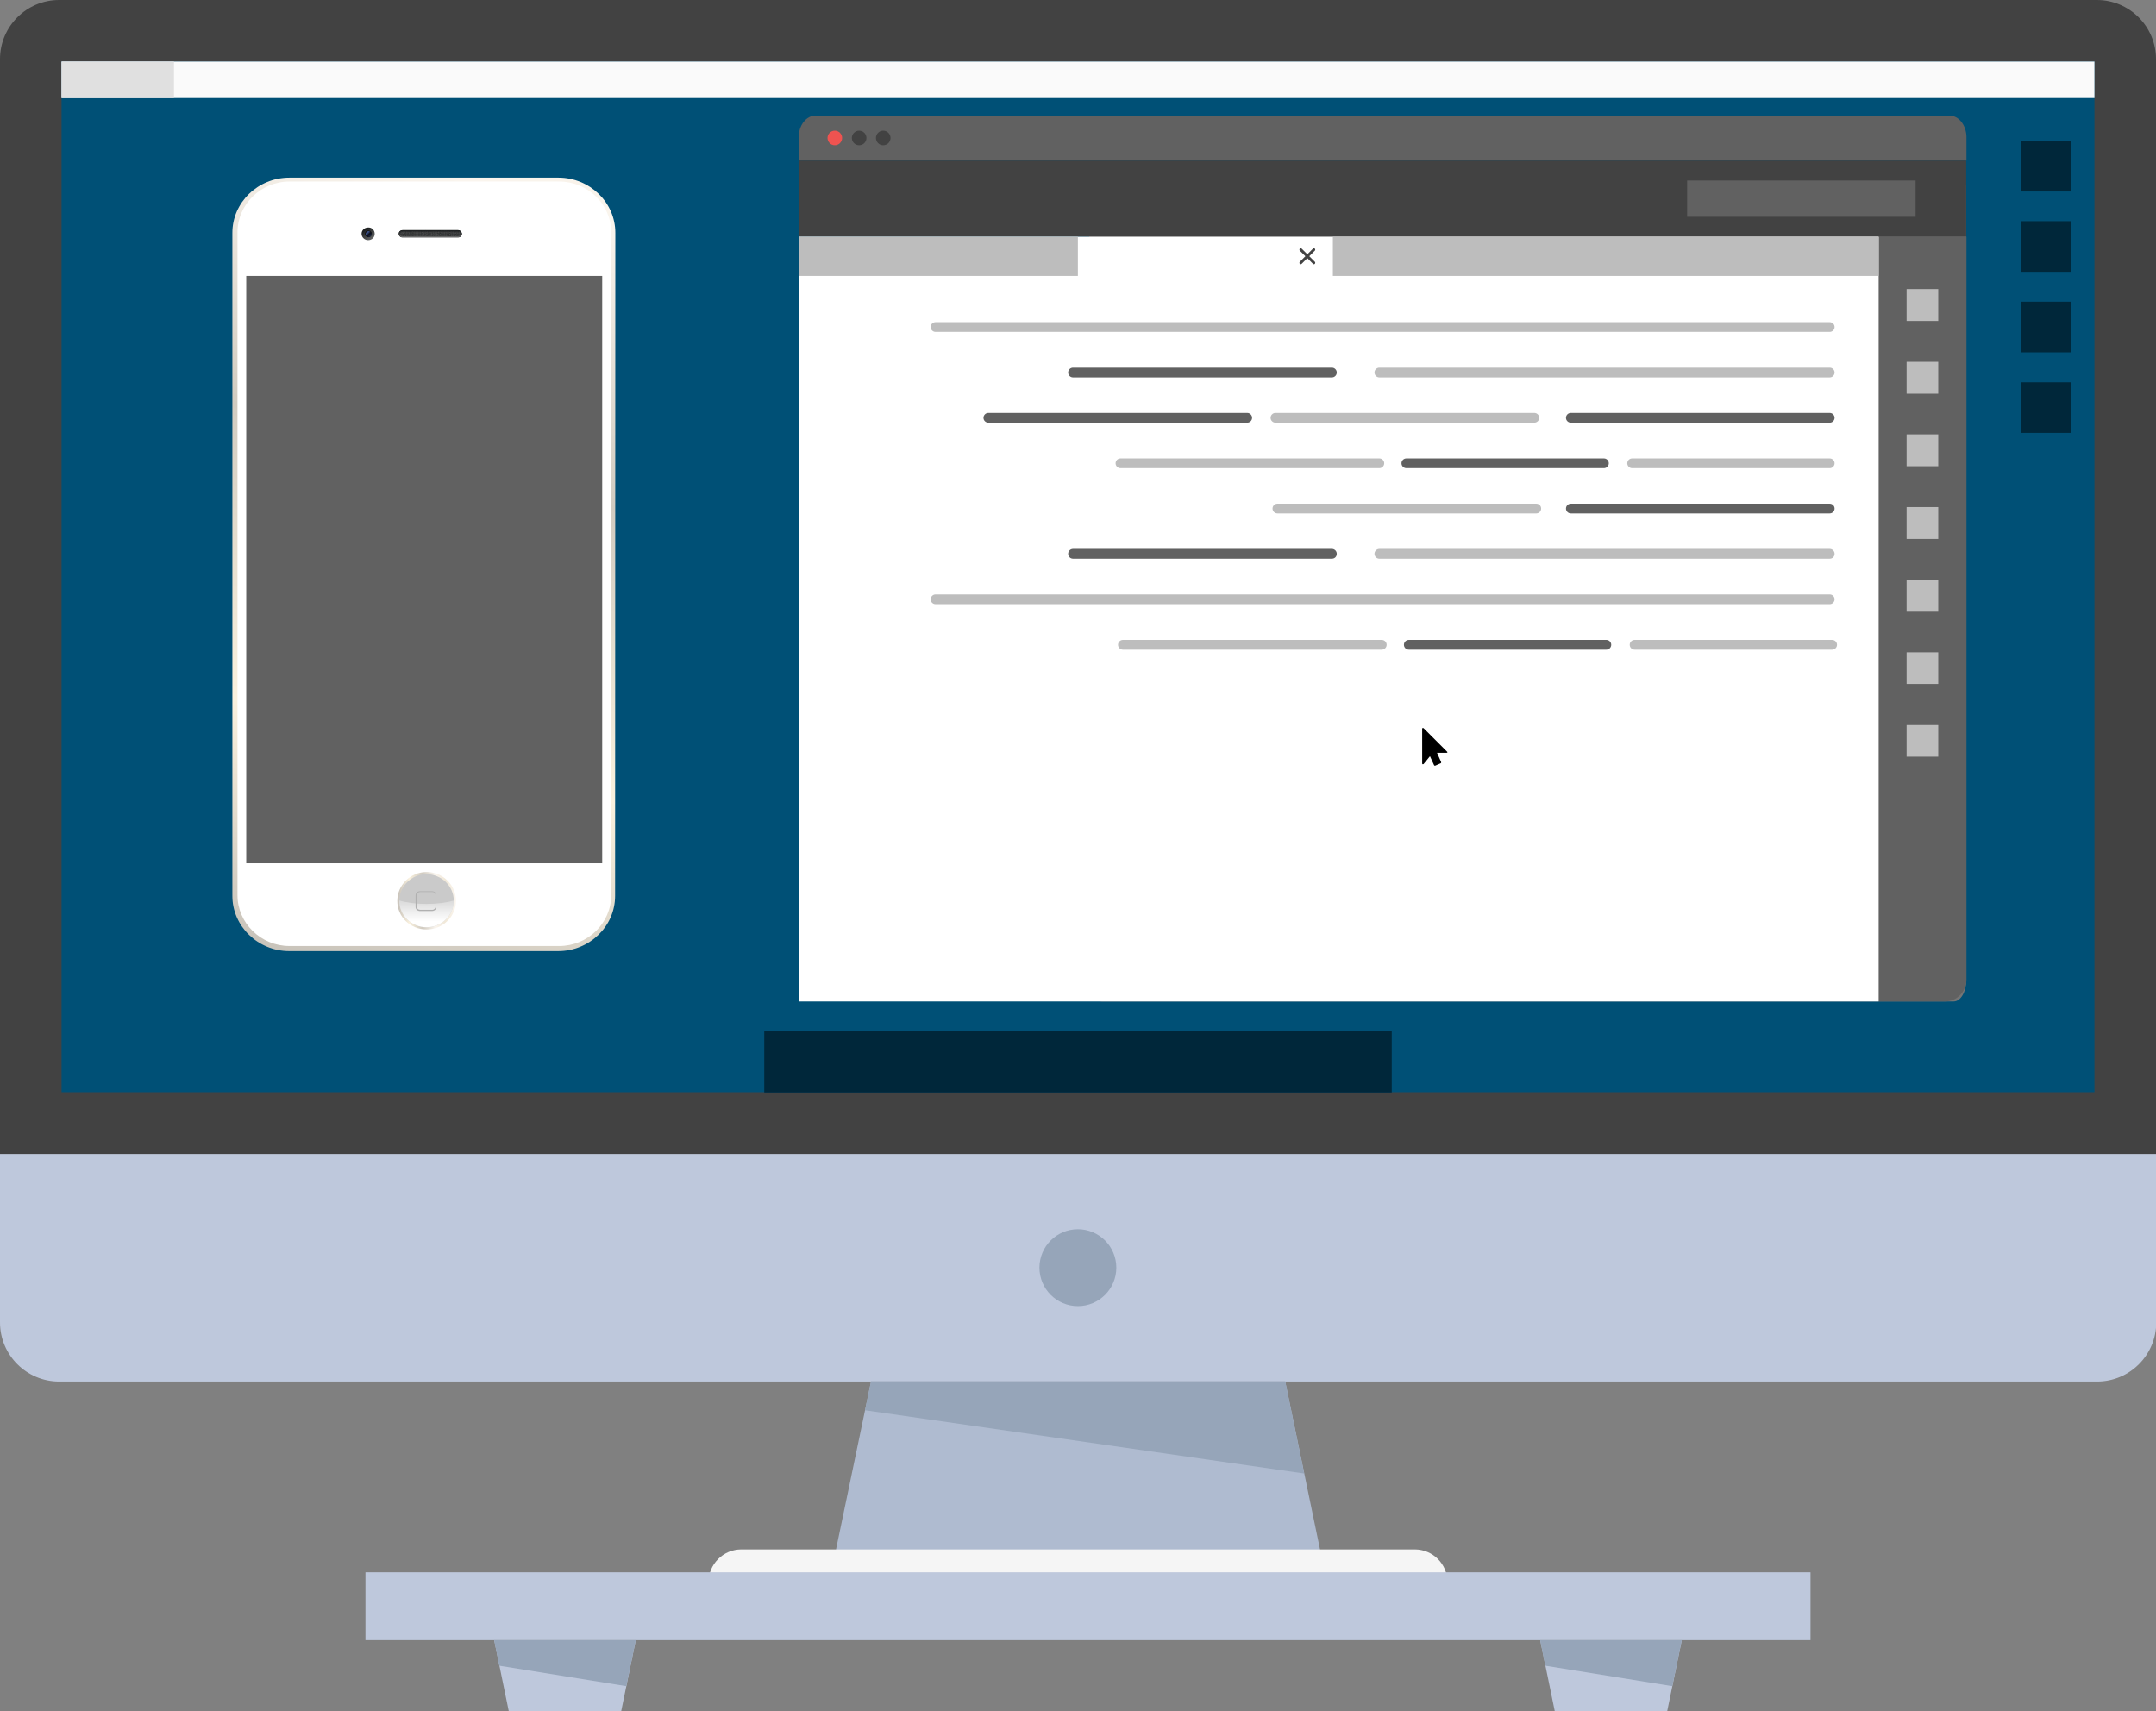<?xml version="1.0" encoding="utf-8"?>
<!-- Generator: Adobe Illustrator 21.0.0, SVG Export Plug-In . SVG Version: 6.00 Build 0)  -->
<svg version="1.1" id="Capa_1" xmlns="http://www.w3.org/2000/svg" xmlns:xlink="http://www.w3.org/1999/xlink" x="0px" y="0px"
	 viewBox="0 0 886.1 703.3" style="enable-background:new 0 0 886.1 703.3;" xml:space="preserve">
<rect x="0" y="0" width="886.1" height="703.3" fill="#808080" stroke="none"/>
<style type="text/css">
	.st0{fill:#AFBBD0;}
	.st1{fill:#424242;}
	.st2{fill:#005076;}
	.st3{fill:#FAFAFA;}
	.st4{fill:#F5F5F5;}
	.st5{fill:#E0E0E0;}
	.st6{fill:#BEC8DC;}
	.st7{fill:#96A5B9;}
	.st8{fill:#00273A;}
	.st9{fill:#757575;}
	.st10{fill:#616161;}
	.st11{fill:#BDBDBD;}
	.st12{fill:#FFFFFF;}
	.st13{fill:#EF5350;}
	.st14{fill:url(#SVGID_1_);}
	.st15{fill:url(#SVGID_2_);}
	.st16{fill:#111111;}
	.st17{fill:url(#SVGID_3_);}
	.st18{fill:#111312;}
	.st19{fill:#646567;}
	.st20{opacity:0.8;fill:#1D2021;enable-background:new    ;}
	.st21{fill:url(#SVGID_4_);}
	.st22{fill:url(#SVGID_5_);}
	.st23{fill:#CACACA;}
	.st24{fill:url(#SVGID_6_);}
	.st25{fill:#B0B0B0;}
</style>
<title>imgSeccionAspectos</title>
<polygon class="st0" points="358,567.7 342.2,643.5 543.9,643.5 528.2,567.7 "/>
<path class="st1" d="M886.1,474.3v-450c0-13.4-10.9-24.3-24.3-24.3H24.3C10.9,0,0,10.9,0,24.3l0,0v450H886.1z"/>
<rect x="25.3" y="25.3" class="st2" width="835.5" height="423.6"/>
<rect x="25.3" y="25.3" class="st3" width="835.5" height="15"/>
<path class="st4" d="M581.4,636.8H304.7c-7.5,0-13.5,6.1-13.5,13.5l0,0h303.7C594.9,642.8,588.9,636.8,581.4,636.8z"/>
<rect x="25.3" y="25.3" class="st5" width="46.2" height="15"/>
<path class="st6" d="M0,474.3v69.2c0,13.4,10.9,24.3,24.3,24.3l0,0h837.6c13.4,0,24.3-10.9,24.3-24.3l0,0v-69.2H0z"/>
<circle class="st7" cx="443" cy="521" r="15.8"/>
<polygon class="st7" points="358,567.7 355.5,579.6 536,605.6 528.2,567.7 "/>
<rect x="830.5" y="57.9" class="st8" width="20.8" height="20.8"/>
<rect x="830.5" y="90.9" class="st8" width="20.8" height="20.8"/>
<rect x="830.5" y="124" class="st8" width="20.8" height="20.8"/>
<rect x="830.5" y="157.1" class="st8" width="20.8" height="20.8"/>
<rect x="314.1" y="423.7" class="st8" width="257.9" height="25.3"/>
<path class="st9" d="M447.7,76v326.9c0,4.8,2.3,8.7,5.2,8.7h350c2.9,0,5.2-3.9,5.2-8.7V76H447.7z"/>
<path class="st10" d="M801.2,47.5h-466c-3.8,0-6.9,3.9-6.9,8.7l0,0V66h479.9v-9.8C808.1,51.4,805,47.5,801.2,47.5L801.2,47.5z"/>
<rect x="328.3" y="66" class="st1" width="479.8" height="31.3"/>
<rect x="693.4" y="74.2" class="st10" width="93.9" height="14.9"/>
<path class="st10" d="M772.1,97.3v314.3h27.3c4.8,0,8.8-4,8.8-9.1l0,0V97.3H772.1z"/>
<rect x="783.6" y="118.8" class="st11" width="13" height="13.1"/>
<rect x="783.6" y="148.7" class="st11" width="13" height="13.1"/>
<rect x="783.6" y="178.5" class="st11" width="13" height="13.1"/>
<rect x="783.6" y="208.4" class="st11" width="13" height="13.1"/>
<rect x="783.6" y="238.3" class="st11" width="13" height="13.1"/>
<rect x="783.6" y="268.1" class="st11" width="13" height="13"/>
<rect x="783.6" y="298" class="st11" width="13" height="13"/>
<rect x="328.3" y="97.3" class="st12" width="443.8" height="314.3"/>
<circle class="st13" cx="343.1" cy="56.7" r="3"/>
<circle class="st1" cx="353.1" cy="56.7" r="3"/>
<circle class="st1" cx="363" cy="56.7" r="3"/>
<rect x="150.2" y="646.2" class="st6" width="593.9" height="27.9"/>
<polygon class="st6" points="203.1,674.1 209.1,703.3 255.3,703.3 261.3,674.1 "/>
<polygon class="st7" points="203.1,674.1 205.2,684.6 257.4,693 261.3,674.1 "/>
<polygon class="st6" points="691.2,674.1 685.2,703.3 639,703.3 633,674.1 "/>
<polygon class="st7" points="633,674.1 635.1,684.6 687.3,693 691.2,674.1 "/>
<linearGradient id="SVGID_1_" gradientUnits="userSpaceOnUse" x1="127.092" y1="302.531" x2="263.287" y2="798.936" gradientTransform="matrix(1 0 0 -1 0 706)">
	<stop  offset="0" style="stop-color:#C4BFB7"/>
	<stop  offset="0.203" style="stop-color:#FAF1DE"/>
	<stop  offset="0.429" style="stop-color:#D1CBC0"/>
	<stop  offset="0.65" style="stop-color:#FAF5EE"/>
	<stop  offset="0.81" style="stop-color:#F1E8D8"/>
	<stop  offset="1" style="stop-color:#FAF5EE"/>
</linearGradient>
<path class="st14" d="M252.9,95.7c0-12.5-10.5-22.7-23.4-22.7H119c-13,0-23.5,10.2-23.5,22.7v272.5c0,12.5,10.5,22.7,23.4,22.7
	h110.5c12.9,0,23.4-10.2,23.4-22.7L252.9,95.7z"/>
<path class="st12" d="M251.2,367.9c0,11.5-9.6,20.9-21.4,20.9H119c-11.8,0-21.4-9.4-21.4-20.9V95.5c0-11.5,9.6-20.9,21.4-20.9h110.8
	c11.8,0,21.4,9.4,21.4,20.9V367.9z"/>
<rect x="101.2" y="113.4" class="st10" width="146.3" height="241.4"/>
<g>
	
		<linearGradient id="SVGID_2_" gradientUnits="userSpaceOnUse" x1="139.079" y1="607.412" x2="142.193" y2="603.059" gradientTransform="matrix(1 -1.000000e-04 -1.000000e-04 -1 11.087 701.821)">
		<stop  offset="5.376340e-03" style="stop-color:#1D2021"/>
		<stop  offset="1" style="stop-color:#6E6F6F"/>
	</linearGradient>
	<path class="st15" d="M154,96.1c0,1.5-1.2,2.6-2.7,2.6s-2.7-1.2-2.7-2.6c0-1.5,1.2-2.6,2.7-2.6C152.8,93.4,154,94.6,154,96.1z"/>
	<path class="st16" d="M152.8,96.1c0,0.8-0.6,1.4-1.4,1.4c-0.8,0-1.4-0.6-1.4-1.4s0.6-1.4,1.4-1.4C152.1,94.7,152.8,95.3,152.8,96.1
		z"/>
	
		<linearGradient id="SVGID_3_" gradientUnits="userSpaceOnUse" x1="139.924" y1="606.138" x2="141.707" y2="604.355" gradientTransform="matrix(1 -1.000000e-04 -1.000000e-04 -1 11.087 701.821)">
		<stop  offset="5.376340e-03" style="stop-color:#3D538D"/>
		<stop  offset="0.355" style="stop-color:#0A0D15"/>
		<stop  offset="1" style="stop-color:#2A3966"/>
	</linearGradient>
	<path class="st17" d="M152.7,96.2c0,0.7-0.6,1.2-1.2,1.2c-0.7,0-1.2-0.5-1.2-1.2s0.6-1.2,1.2-1.2C152.1,95,152.7,95.5,152.7,96.2z"
		/>
</g>
<g>
	<path class="st18" d="M188.3,94.6h-22.9c-0.8,0-1.5,0.6-1.5,1.4s0.7,1.5,1.5,1.5h22.9c0.8,0,1.5-0.6,1.5-1.4
		C189.8,95.3,189.1,94.6,188.3,94.6z"/>
	<g>
		<polygon class="st19" points="164.2,95.7 164.1,95.7 164.1,95.8 164.2,95.8 		"/>
		<rect x="164.1" y="96" class="st19" width="0.2" height="0.2"/>
		<rect x="164.1" y="96.4" class="st19" width="0.2" height="0.2"/>
		<polygon class="st19" points="164.6,95.3 164.4,95.3 164.4,95.5 164.6,95.5 		"/>
		<rect x="164.2" y="95.5" class="st19" width="0.2" height="0.2"/>
		<rect x="164.4" y="95.7" class="st19" width="0.2" height="0.2"/>
		<rect x="164.2" y="95.8" class="st19" width="0.2" height="0.2"/>
		<polygon class="st19" points="164.6,96 164.4,96 164.4,96.2 164.6,96.2 		"/>
		<rect x="164.2" y="96.2" class="st19" width="0.2" height="0.2"/>
		<rect x="164.4" y="96.4" class="st19" width="0.2" height="0.2"/>
		<rect x="164.2" y="96.5" class="st19" width="0.2" height="0.2"/>
		<polygon class="st19" points="164.4,96.7 164.4,96.9 164.6,96.9 164.6,96.7 		"/>
		<rect x="164.8" y="95" class="st19" width="0.2" height="0.2"/>
		
			<rect x="164.6" y="95.2" transform="matrix(0.999 -3.617427e-02 3.617427e-02 0.999 -3.339 6.02)" class="st19" width="0.2" height="0.2"/>
		
			<rect x="164.8" y="95.3" transform="matrix(3.756237e-02 -0.999 0.999 3.756237e-02 63.352 256.536)" class="st19" width="0.2" height="0.2"/>
		<rect x="164.6" y="95.5" class="st19" width="0.2" height="0.2"/>
		<rect x="164.8" y="95.7" class="st19" width="0.2" height="0.2"/>
		<rect x="164.6" y="95.8" class="st19" width="0.2" height="0.2"/>
		<rect x="164.8" y="96" class="st19" width="0.2" height="0.2"/>
		<rect x="164.6" y="96.2" class="st19" width="0.2" height="0.2"/>
		<polygon class="st19" points="164.8,96.4 164.8,96.5 165,96.5 165,96.4 		"/>
		
			<rect x="164.6" y="96.5" transform="matrix(1 -2.583543e-02 2.583543e-02 1 -2.441 4.287)" class="st19" width="0.2" height="0.2"/>
		<rect x="164.8" y="96.7" class="st19" width="0.2" height="0.2"/>
		<rect x="164.6" y="96.9" class="st19" width="0.2" height="0.2"/>
		<rect x="164.8" y="97" class="st19" width="0.2" height="0.2"/>
		<rect x="165" y="94.8" class="st19" width="0.2" height="0.2"/>
		<rect x="165.1" y="95" class="st19" width="0.2" height="0.2"/>
		<rect x="165" y="95.2" class="st19" width="0.2" height="0.2"/>
		<rect x="165.1" y="95.3" class="st19" width="0.2" height="0.2"/>
		<rect x="165" y="95.5" class="st19" width="0.2" height="0.2"/>
		<rect x="165.1" y="95.7" class="st19" width="0.2" height="0.2"/>
		<rect x="165" y="95.8" class="st19" width="0.2" height="0.2"/>
		
			<rect x="165.1" y="96" transform="matrix(2.449014e-02 -1 1 2.449014e-02 65.077 258.93)" class="st19" width="0.2" height="0.2"/>
		<rect x="165" y="96.2" class="st19" width="0.2" height="0.2"/>
		<polygon class="st19" points="165.1,96.4 165.1,96.5 165.3,96.5 165.3,96.4 		"/>
		<rect x="165" y="96.5" class="st19" width="0.2" height="0.2"/>
		
			<rect x="165.1" y="96.7" transform="matrix(2.559825e-02 -1 1 2.559825e-02 64.234 259.5)" class="st19" width="0.2" height="0.2"/>
		<rect x="165" y="96.9" class="st19" width="0.2" height="0.2"/>
		<rect x="165.1" y="97" class="st19" width="0.2" height="0.2"/>
		<rect x="165" y="97.2" class="st19" width="0.2" height="0.2"/>
		<rect x="165.3" y="94.8" class="st19" width="0.2" height="0.2"/>
		<polygon class="st19" points="165.7,95.2 165.7,95 165.5,95 165.5,95.2 		"/>
		
			<rect x="165.3" y="95.2" transform="matrix(1 -2.583543e-02 2.583543e-02 1 -2.407 4.305)" class="st19" width="0.2" height="0.2"/>
		<polygon class="st19" points="165.7,95.5 165.7,95.3 165.5,95.3 165.5,95.5 		"/>
		<rect x="165.3" y="95.5" class="st19" width="0.2" height="0.2"/>
		<rect x="165.5" y="95.7" class="st19" width="0.2" height="0.2"/>
		
			<rect x="165.3" y="95.8" transform="matrix(1 -1.532595e-02 1.532595e-02 1 -1.45 2.546)" class="st19" width="0.2" height="0.2"/>
		
			<rect x="165.5" y="96" transform="matrix(2.592121e-02 -1 1 2.592121e-02 65.25 259.1)" class="st19" width="0.2" height="0.2"/>
		<rect x="165.3" y="96.2" class="st19" width="0.2" height="0.2"/>
		<rect x="165.5" y="96.4" class="st19" width="0.2" height="0.2"/>
		<rect x="165.3" y="96.5" class="st19" width="0.2" height="0.2"/>
		<rect x="165.5" y="96.7" class="st19" width="0.2" height="0.2"/>
		<rect x="165.3" y="96.9" class="st19" width="0.2" height="0.2"/>
		<polygon class="st19" points="165.5,97 165.5,97.2 165.7,97.2 165.7,97 		"/>
		<rect x="165.3" y="97.2" class="st19" width="0.2" height="0.2"/>
		<rect x="165.7" y="94.8" class="st19" width="0.2" height="0.2"/>
		<rect x="165.8" y="95" class="st19" width="0.2" height="0.2"/>
		<rect x="165.7" y="95.2" class="st19" width="0.2" height="0.2"/>
		<rect x="165.8" y="95.3" class="st19" width="0.2" height="0.2"/>
		<rect x="165.7" y="95.5" class="st19" width="0.2" height="0.2"/>
		<rect x="165.8" y="95.7" class="st19" width="0.2" height="0.2"/>
		<rect x="165.7" y="95.8" class="st19" width="0.2" height="0.2"/>
		<rect x="165.8" y="96" class="st19" width="0.2" height="0.2"/>
		
			<rect x="165.7" y="96.1" transform="matrix(2.510439e-02 -1 1 2.510439e-02 65.428 259.527)" class="st19" width="0.2" height="0.2"/>
		<rect x="165.8" y="96.4" class="st19" width="0.2" height="0.2"/>
		<rect x="165.7" y="96.5" class="st19" width="0.2" height="0.2"/>
		<rect x="165.8" y="96.7" class="st19" width="0.2" height="0.2"/>
		<polygon class="st19" points="165.7,96.9 165.7,97 165.8,97 165.8,96.9 		"/>
		<rect x="165.8" y="97" class="st19" width="0.2" height="0.2"/>
		
			<rect x="165.7" y="97.2" transform="matrix(1 -2.486453e-02 2.486453e-02 1 -2.368 4.153)" class="st19" width="0.2" height="0.2"/>
		<rect x="166" y="94.8" class="st19" width="0.2" height="0.2"/>
		<polygon class="st19" points="166.4,95.2 166.4,95 166.2,95 166.2,95.2 		"/>
		<rect x="166" y="95.2" class="st19" width="0.2" height="0.2"/>
		<rect x="166.2" y="95.3" class="st19" width="0.2" height="0.2"/>
		<rect x="166" y="95.5" class="st19" width="0.2" height="0.2"/>
		<polygon class="st19" points="166.4,95.8 166.4,95.7 166.2,95.7 166.2,95.8 		"/>
		<rect x="166" y="95.8" class="st19" width="0.2" height="0.2"/>
		<rect x="166.2" y="96" class="st19" width="0.2" height="0.2"/>
		<rect x="166" y="96.2" class="st19" width="0.2" height="0.2"/>
		<rect x="166.2" y="96.4" class="st19" width="0.2" height="0.2"/>
		<rect x="166" y="96.5" class="st19" width="0.2" height="0.2"/>
		<rect x="166.2" y="96.7" class="st19" width="0.2" height="0.2"/>
		<polygon class="st19" points="166,96.9 166,97 166.2,97 166.2,96.9 		"/>
		<rect x="166.2" y="97" class="st19" width="0.2" height="0.2"/>
		<polygon class="st19" points="166,97.2 166,97.4 166.2,97.4 166.2,97.2 		"/>
		<rect x="166.4" y="94.8" class="st19" width="0.2" height="0.2"/>
		<rect x="166.5" y="95" class="st19" width="0.2" height="0.2"/>
		<rect x="166.4" y="95.2" class="st19" width="0.2" height="0.2"/>
		
			<rect x="166.5" y="95.3" transform="matrix(2.427691e-02 -1 1 2.427691e-02 67.159 259.701)" class="st19" width="0.2" height="0.2"/>
		<rect x="166.4" y="95.5" class="st19" width="0.2" height="0.2"/>
		<rect x="166.5" y="95.7" class="st19" width="0.2" height="0.2"/>
		<polygon class="st19" points="166.5,96 166.5,95.8 166.4,95.8 166.4,96 		"/>
		<rect x="166.5" y="96" class="st19" width="0.2" height="0.2"/>
		<polygon class="st19" points="166.4,96.2 166.4,96.4 166.5,96.4 166.5,96.2 		"/>
		<polygon class="st19" points="166.5,96.4 166.5,96.5 166.7,96.5 166.7,96.4 		"/>
		<rect x="166.4" y="96.5" class="st19" width="0.2" height="0.2"/>
		<rect x="166.5" y="96.7" class="st19" width="0.2" height="0.2"/>
		<rect x="166.4" y="96.9" class="st19" width="0.2" height="0.2"/>
		<rect x="166.5" y="97" class="st19" width="0.2" height="0.2"/>
		<rect x="166.4" y="97.2" class="st19" width="0.2" height="0.2"/>
		<rect x="166.7" y="94.8" class="st19" width="0.2" height="0.2"/>
		<polygon class="st19" points="167.1,95.2 167.1,95 166.9,95 166.9,95.2 		"/>
		<polygon class="st19" points="166.9,95.3 166.9,95.2 166.7,95.2 166.7,95.3 		"/>
		<rect x="166.9" y="95.3" class="st19" width="0.2" height="0.2"/>
		
			<rect x="166.7" y="95.5" transform="matrix(2.679008e-02 -1 1 2.679008e-02 66.788 259.8)" class="st19" width="0.2" height="0.2"/>
		<polygon class="st19" points="167.1,95.8 167.1,95.7 166.9,95.7 166.9,95.8 		"/>
		
			<rect x="166.7" y="95.8" transform="matrix(1 -2.617453e-02 2.617453e-02 1 -2.453 4.399)" class="st19" width="0.2" height="0.2"/>
		<rect x="166.9" y="96" class="st19" width="0.2" height="0.2"/>
		<rect x="166.7" y="96.2" class="st19" width="0.2" height="0.2"/>
		<rect x="166.9" y="96.4" class="st19" width="0.2" height="0.2"/>
		<rect x="166.7" y="96.5" class="st19" width="0.2" height="0.2"/>
		<rect x="166.9" y="96.7" class="st19" width="0.2" height="0.2"/>
		<polygon class="st19" points="166.7,96.9 166.7,97 166.9,97 166.9,96.9 		"/>
		<polygon class="st19" points="166.9,97 166.9,97.2 167.1,97.2 167.1,97 		"/>
		<rect x="166.7" y="97.2" class="st19" width="0.2" height="0.2"/>
		<rect x="167.1" y="94.8" class="st19" width="0.2" height="0.2"/>
		<polygon class="st19" points="167.4,95.2 167.4,95 167.2,95 167.2,95.2 		"/>
		<rect x="167.1" y="95.2" class="st19" width="0.2" height="0.2"/>
		<rect x="167.2" y="95.3" class="st19" width="0.2" height="0.2"/>
		<rect x="167.1" y="95.5" class="st19" width="0.2" height="0.2"/>
		<rect x="167.2" y="95.7" class="st19" width="0.2" height="0.2"/>
		<rect x="167.1" y="95.8" class="st19" width="0.2" height="0.2"/>
		<rect x="167.2" y="96" class="st19" width="0.2" height="0.2"/>
		<rect x="167.1" y="96.2" class="st19" width="0.2" height="0.2"/>
		<polygon class="st19" points="167.2,96.4 167.2,96.5 167.4,96.5 167.4,96.4 		"/>
		<rect x="167.1" y="96.5" class="st19" width="0.2" height="0.2"/>
		<rect x="167.2" y="96.7" class="st19" width="0.2" height="0.2"/>
		<rect x="167.1" y="96.9" class="st19" width="0.2" height="0.2"/>
		<rect x="167.2" y="97" class="st19" width="0.2" height="0.2"/>
		<rect x="167.1" y="97.2" class="st19" width="0.2" height="0.2"/>
		<rect x="167.4" y="94.8" class="st19" width="0.2" height="0.2"/>
		<polygon class="st19" points="167.8,95.2 167.8,95 167.6,95 167.6,95.2 		"/>
		<rect x="167.4" y="95.2" class="st19" width="0.2" height="0.2"/>
		<rect x="167.6" y="95.3" class="st19" width="0.2" height="0.2"/>
		<rect x="167.4" y="95.5" class="st19" width="0.2" height="0.2"/>
		<polygon class="st19" points="167.8,95.8 167.8,95.7 167.6,95.7 167.6,95.8 		"/>
		<rect x="167.4" y="95.8" class="st19" width="0.2" height="0.2"/>
		<rect x="167.6" y="96" class="st19" width="0.2" height="0.2"/>
		<rect x="167.4" y="96.2" class="st19" width="0.2" height="0.2"/>
		<rect x="167.6" y="96.4" class="st19" width="0.2" height="0.2"/>
		<rect x="167.4" y="96.5" class="st19" width="0.2" height="0.2"/>
		<rect x="167.6" y="96.7" class="st19" width="0.2" height="0.2"/>
		<rect x="167.4" y="96.9" class="st19" width="0.2" height="0.2"/>
		<polygon class="st19" points="167.6,97 167.6,97.2 167.8,97.2 167.8,97 		"/>
		<rect x="167.4" y="97.2" class="st19" width="0.2" height="0.2"/>
		<rect x="167.8" y="94.8" class="st19" width="0.2" height="0.2"/>
		<polygon class="st19" points="168.1,95.2 168.1,95 168,95 168,95.2 		"/>
		<rect x="167.8" y="95.2" class="st19" width="0.2" height="0.2"/>
		<rect x="168" y="95.3" class="st19" width="0.2" height="0.2"/>
		<rect x="167.8" y="95.5" class="st19" width="0.2" height="0.2"/>
		<rect x="168" y="95.7" class="st19" width="0.2" height="0.2"/>
		<polygon class="st19" points="168,96 168,95.8 167.8,95.8 167.8,96 		"/>
		<rect x="168" y="96" class="st19" width="0.2" height="0.2"/>
		<rect x="167.8" y="96.2" class="st19" width="0.2" height="0.2"/>
		<rect x="168" y="96.4" class="st19" width="0.2" height="0.2"/>
		<rect x="167.8" y="96.5" class="st19" width="0.2" height="0.2"/>
		<rect x="168" y="96.7" class="st19" width="0.2" height="0.2"/>
		<rect x="167.8" y="96.9" class="st19" width="0.2" height="0.2"/>
		<polygon class="st19" points="168,97 168,97.2 168.1,97.2 168.1,97 		"/>
		<rect x="167.8" y="97.2" class="st19" width="0.2" height="0.2"/>
		<rect x="168.1" y="94.8" class="st19" width="0.2" height="0.2"/>
		<rect x="168.3" y="95" class="st19" width="0.2" height="0.2"/>
		<polygon class="st19" points="168.3,95.3 168.3,95.2 168.1,95.2 168.1,95.3 		"/>
		<polygon class="st19" points="168.5,95.5 168.5,95.3 168.3,95.3 168.3,95.5 		"/>
		<rect x="168.1" y="95.5" class="st19" width="0.2" height="0.2"/>
		<rect x="168.3" y="95.7" class="st19" width="0.2" height="0.2"/>
		<polygon class="st19" points="168.3,96 168.3,95.8 168.1,95.8 168.1,96 		"/>
		<rect x="168.3" y="96" class="st19" width="0.2" height="0.2"/>
		<polygon class="st19" points="168.1,96.2 168.1,96.4 168.3,96.4 168.3,96.2 		"/>
		<rect x="168.3" y="96.4" class="st19" width="0.2" height="0.2"/>
		<polygon class="st19" points="168.1,96.5 168.1,96.7 168.3,96.7 168.3,96.5 		"/>
		<polygon class="st19" points="168.3,96.7 168.3,96.9 168.5,96.9 168.5,96.7 		"/>
		<polygon class="st19" points="168.1,96.9 168.1,97 168.3,97 168.3,96.9 		"/>
		<polygon class="st19" points="168.3,97 168.3,97.2 168.5,97.2 168.5,97 		"/>
		<polygon class="st19" points="168.1,97.2 168.1,97.4 168.3,97.4 168.3,97.2 		"/>
		<rect x="168.5" y="94.8" class="st19" width="0.2" height="0.2"/>
		<rect x="168.7" y="95" class="st19" width="0.2" height="0.2"/>
		
			<rect x="168.5" y="95.2" transform="matrix(1 -3.245386e-02 3.245386e-02 1 -3.004 5.522)" class="st19" width="0.2" height="0.2"/>
		<rect x="168.7" y="95.3" class="st19" width="0.2" height="0.2"/>
		
			<rect x="168.5" y="95.5" transform="matrix(3.165829e-02 -1 1 3.165829e-02 67.746 261.049)" class="st19" width="0.2" height="0.2"/>
		<polygon class="st19" points="168.8,95.8 168.8,95.7 168.7,95.7 168.7,95.8 		"/>
		
			<rect x="168.5" y="95.8" transform="matrix(1 -3.163788e-02 3.163788e-02 1 -2.95 5.382)" class="st19" width="0.2" height="0.2"/>
		<rect x="168.7" y="96" class="st19" width="0.2" height="0.2"/>
		<rect x="168.5" y="96.2" class="st19" width="0.2" height="0.2"/>
		<rect x="168.7" y="96.4" class="st19" width="0.2" height="0.2"/>
		<polygon class="st19" points="168.5,96.5 168.5,96.7 168.7,96.7 168.7,96.5 		"/>
		<rect x="168.7" y="96.7" class="st19" width="0.2" height="0.2"/>
		<rect x="168.5" y="96.9" class="st19" width="0.2" height="0.2"/>
		<rect x="168.7" y="97" class="st19" width="0.2" height="0.2"/>
		<polygon class="st19" points="168.5,97.2 168.5,97.4 168.7,97.4 168.7,97.2 		"/>
		<rect x="168.8" y="94.8" class="st19" width="0.2" height="0.2"/>
		<rect x="169" y="95" class="st19" width="0.2" height="0.2"/>
		<rect x="168.8" y="95.2" class="st19" width="0.2" height="0.2"/>
		<rect x="169" y="95.3" class="st19" width="0.2" height="0.2"/>
		<rect x="168.8" y="95.5" class="st19" width="0.2" height="0.2"/>
		<rect x="169" y="95.7" class="st19" width="0.2" height="0.2"/>
		<polygon class="st19" points="169,96 169,95.8 168.8,95.8 168.8,96 		"/>
		<rect x="169" y="96" class="st19" width="0.2" height="0.2"/>
		<rect x="168.8" y="96.2" class="st19" width="0.2" height="0.2"/>
		<rect x="169" y="96.4" class="st19" width="0.2" height="0.2"/>
		<rect x="168.8" y="96.5" class="st19" width="0.2" height="0.2"/>
		<polygon class="st19" points="169,96.7 169,96.9 169.2,96.9 169.2,96.7 		"/>
		<rect x="168.8" y="96.9" class="st19" width="0.2" height="0.2"/>
		<rect x="169" y="97" class="st19" width="0.2" height="0.2"/>
		<polygon class="st19" points="168.8,97.2 168.8,97.4 169,97.4 169,97.2 		"/>
		<rect x="169.2" y="94.8" class="st19" width="0.2" height="0.2"/>
		<rect x="169.4" y="95" class="st19" width="0.2" height="0.2"/>
		<rect x="169.2" y="95.2" class="st19" width="0.2" height="0.2"/>
		
			<rect x="169.4" y="95.3" transform="matrix(2.489863e-02 -1 1 2.489863e-02 69.892 262.395)" class="st19" width="0.2" height="0.2"/>
		<rect x="169.2" y="95.5" class="st19" width="0.2" height="0.2"/>
		<polygon class="st19" points="169.5,95.8 169.5,95.7 169.4,95.7 169.4,95.8 		"/>
		<rect x="169.2" y="95.8" class="st19" width="0.2" height="0.2"/>
		<rect x="169.4" y="96" class="st19" width="0.2" height="0.2"/>
		<rect x="169.2" y="96.2" class="st19" width="0.2" height="0.2"/>
		<rect x="169.4" y="96.4" class="st19" width="0.2" height="0.2"/>
		<rect x="169.2" y="96.5" class="st19" width="0.2" height="0.2"/>
		<rect x="169.4" y="96.7" class="st19" width="0.2" height="0.2"/>
		<rect x="169.2" y="96.9" class="st19" width="0.2" height="0.2"/>
		<polygon class="st19" points="169.4,97 169.4,97.2 169.5,97.2 169.6,97 		"/>
		<rect x="169.2" y="97.2" class="st19" width="0.2" height="0.2"/>
		<rect x="169.5" y="94.8" class="st19" width="0.2" height="0.2"/>
		<polygon class="st19" points="169.9,95.2 169.9,95 169.7,95 169.7,95.2 		"/>
		<rect x="169.6" y="95.2" class="st19" width="0.2" height="0.2"/>
		<rect x="169.7" y="95.3" class="st19" width="0.2" height="0.2"/>
		<rect x="169.5" y="95.5" class="st19" width="0.2" height="0.2"/>
		<polygon class="st19" points="169.9,95.8 169.9,95.7 169.7,95.7 169.7,95.8 		"/>
		<polygon class="st19" points="169.7,96 169.7,95.8 169.5,95.8 169.6,96 		"/>
		<rect x="169.7" y="96" class="st19" width="0.2" height="0.2"/>
		
			<rect x="169.6" y="96.1" transform="matrix(2.574725e-02 -1 1 2.574725e-02 69.128 263.344)" class="st19" width="0.2" height="0.2"/>
		<rect x="169.7" y="96.4" class="st19" width="0.2" height="0.2"/>
		
			<rect x="169.6" y="96.5" transform="matrix(1 -2.574725e-02 2.574725e-02 1 -2.431 4.402)" class="st19" width="0.2" height="0.2"/>
		<polygon class="st19" points="169.7,96.7 169.7,96.9 169.9,96.9 169.9,96.7 		"/>
		<polygon class="st19" points="169.6,96.9 169.6,97 169.7,97 169.7,96.9 		"/>
		<polygon class="st19" points="169.7,97 169.7,97.2 169.9,97.2 169.9,97 		"/>
		<polygon class="st19" points="169.5,97.2 169.6,97.4 169.7,97.4 169.7,97.2 		"/>
		<rect x="169.9" y="94.8" class="st19" width="0.2" height="0.2"/>
		<rect x="170.1" y="95" class="st19" width="0.2" height="0.2"/>
		<rect x="169.9" y="95.2" class="st19" width="0.2" height="0.2"/>
		<rect x="170.1" y="95.3" class="st19" width="0.2" height="0.2"/>
		<rect x="169.9" y="95.5" class="st19" width="0.2" height="0.2"/>
		<rect x="170.1" y="95.7" class="st19" width="0.2" height="0.2"/>
		<rect x="169.9" y="95.8" class="st19" width="0.2" height="0.2"/>
		<rect x="170.1" y="96" class="st19" width="0.2" height="0.2"/>
		<rect x="169.9" y="96.2" class="st19" width="0.2" height="0.2"/>
		<rect x="170.1" y="96.4" class="st19" width="0.2" height="0.2"/>
		
			<rect x="169.9" y="96.5" transform="matrix(1 -2.551460e-02 2.551460e-02 1 -2.409 4.369)" class="st19" width="0.2" height="0.2"/>
		<rect x="170.1" y="96.7" class="st19" width="0.2" height="0.2"/>
		<rect x="169.9" y="96.9" class="st19" width="0.2" height="0.2"/>
		<rect x="170.1" y="97" class="st19" width="0.2" height="0.2"/>
		<rect x="169.9" y="97.2" class="st19" width="0.2" height="0.2"/>
		<rect x="170.3" y="94.8" class="st19" width="0.2" height="0.2"/>
		<rect x="170.4" y="95" class="st19" width="0.2" height="0.2"/>
		<rect x="170.3" y="95.2" class="st19" width="0.2" height="0.2"/>
		<rect x="170.4" y="95.3" class="st19" width="0.2" height="0.2"/>
		<rect x="170.3" y="95.5" class="st19" width="0.2" height="0.2"/>
		<rect x="170.4" y="95.7" class="st19" width="0.2" height="0.2"/>
		<polygon class="st19" points="170.4,96 170.4,95.8 170.3,95.8 170.3,96 		"/>
		<rect x="170.4" y="96" class="st19" width="0.2" height="0.2"/>
		
			<rect x="170.3" y="96.1" transform="matrix(2.510439e-02 -1 1 2.510439e-02 69.914 264.115)" class="st19" width="0.2" height="0.2"/>
		<rect x="170.4" y="96.4" class="st19" width="0.2" height="0.2"/>
		
			<rect x="170.3" y="96.5" transform="matrix(1 -2.510439e-02 2.510439e-02 1 -2.371 4.308)" class="st19" width="0.2" height="0.2"/>
		<polygon class="st19" points="170.4,96.7 170.4,96.9 170.6,96.9 170.6,96.7 		"/>
		<rect x="170.3" y="96.9" class="st19" width="0.2" height="0.2"/>
		<polygon class="st19" points="170.4,97 170.4,97.2 170.6,97.2 170.6,97 		"/>
		
			<rect x="170.3" y="97.2" transform="matrix(1 -2.456721e-02 2.456721e-02 1 -2.339 4.216)" class="st19" width="0.2" height="0.2"/>
		<polygon class="st19" points="170.8,95 170.8,94.8 170.6,94.8 170.6,95 		"/>
		<rect x="170.8" y="95" class="st19" width="0.2" height="0.2"/>
		<rect x="170.6" y="95.2" class="st19" width="0.2" height="0.2"/>
		<rect x="170.8" y="95.3" class="st19" width="0.2" height="0.2"/>
		<rect x="170.6" y="95.5" class="st19" width="0.2" height="0.2"/>
		<rect x="170.8" y="95.7" class="st19" width="0.2" height="0.2"/>
		<rect x="170.6" y="95.8" class="st19" width="0.2" height="0.2"/>
		<rect x="170.8" y="96" class="st19" width="0.2" height="0.2"/>
		<rect x="170.6" y="96.2" class="st19" width="0.2" height="0.2"/>
		<rect x="170.8" y="96.4" class="st19" width="0.2" height="0.2"/>
		<rect x="170.6" y="96.5" class="st19" width="0.2" height="0.2"/>
		<rect x="170.8" y="96.7" class="st19" width="0.2" height="0.2"/>
		<rect x="170.6" y="96.9" class="st19" width="0.2" height="0.2"/>
		<polygon class="st19" points="170.8,97 170.8,97.2 171,97.2 171,97 		"/>
		<rect x="170.6" y="97.2" class="st19" width="0.2" height="0.2"/>
		<rect x="171" y="94.8" class="st19" width="0.2" height="0.2"/>
		<rect x="171.1" y="95" class="st19" width="0.2" height="0.2"/>
		<rect x="171" y="95.2" class="st19" width="0.2" height="0.2"/>
		<rect x="171.1" y="95.3" class="st19" width="0.2" height="0.2"/>
		<rect x="171" y="95.5" class="st19" width="0.2" height="0.2"/>
		<rect x="171.1" y="95.7" class="st19" width="0.2" height="0.2"/>
		<rect x="171" y="95.8" class="st19" width="0.2" height="0.2"/>
		<rect x="171.1" y="96" class="st19" width="0.2" height="0.2"/>
		<rect x="171" y="96.2" class="st19" width="0.2" height="0.2"/>
		<rect x="171.1" y="96.4" class="st19" width="0.2" height="0.2"/>
		<polygon class="st19" points="171,96.5 171,96.7 171.1,96.7 171.1,96.5 		"/>
		<polygon class="st19" points="171.1,96.7 171.1,96.9 171.3,96.9 171.3,96.7 		"/>
		<rect x="171" y="96.9" class="st19" width="0.2" height="0.2"/>
		<polygon class="st19" points="171.1,97 171.1,97.2 171.3,97.2 171.3,97 		"/>
		<polygon class="st19" points="171,97.2 171,97.4 171.1,97.4 171.1,97.2 		"/>
		<rect x="171.3" y="94.8" class="st19" width="0.2" height="0.2"/>
		<rect x="171.5" y="95" class="st19" width="0.2" height="0.2"/>
		<rect x="171.3" y="95.2" class="st19" width="0.2" height="0.2"/>
		<rect x="171.5" y="95.3" class="st19" width="0.2" height="0.2"/>
		<rect x="171.3" y="95.5" class="st19" width="0.2" height="0.2"/>
		<rect x="171.5" y="95.7" class="st19" width="0.2" height="0.2"/>
		<rect x="171.3" y="95.8" class="st19" width="0.2" height="0.2"/>
		<rect x="171.5" y="96" class="st19" width="0.2" height="0.2"/>
		
			<rect x="171.3" y="96.2" transform="matrix(2.510439e-02 -1 1 2.510439e-02 70.885 265.244)" class="st19" width="0.2" height="0.2"/>
		<rect x="171.5" y="96.4" class="st19" width="0.2" height="0.2"/>
		
			<rect x="171.3" y="96.5" transform="matrix(1 -2.551460e-02 2.551460e-02 1 -2.409 4.405)" class="st19" width="0.2" height="0.2"/>
		<rect x="171.5" y="96.7" class="st19" width="0.2" height="0.2"/>
		
			<rect x="171.4" y="96.9" transform="matrix(2.541493e-02 -1 1 2.541493e-02 70.163 265.896)" class="st19" width="0.2" height="0.2"/>
		<rect x="171.5" y="97" class="st19" width="0.2" height="0.2"/>
		
			<rect x="171.3" y="97.2" transform="matrix(1 -2.456721e-02 2.456721e-02 1 -2.339 4.24)" class="st19" width="0.2" height="0.2"/>
		<rect x="171.7" y="94.8" class="st19" width="0.2" height="0.2"/>
		<rect x="171.8" y="95" class="st19" width="0.2" height="0.2"/>
		<rect x="171.7" y="95.2" class="st19" width="0.2" height="0.2"/>
		<rect x="171.8" y="95.3" class="st19" width="0.2" height="0.2"/>
		<rect x="171.7" y="95.5" class="st19" width="0.2" height="0.2"/>
		<rect x="171.8" y="95.7" class="st19" width="0.2" height="0.2"/>
		<rect x="171.7" y="95.8" class="st19" width="0.2" height="0.2"/>
		<rect x="171.8" y="96" class="st19" width="0.2" height="0.2"/>
		
			<rect x="171.7" y="96.1" transform="matrix(2.551460e-02 -1 1 2.551460e-02 71.212 265.51)" class="st19" width="0.2" height="0.2"/>
		<rect x="171.8" y="96.4" class="st19" width="0.2" height="0.2"/>
		
			<rect x="171.7" y="96.5" transform="matrix(1 -2.551460e-02 2.551460e-02 1 -2.409 4.415)" class="st19" width="0.2" height="0.2"/>
		<rect x="171.8" y="96.7" class="st19" width="0.2" height="0.2"/>
		
			<rect x="171.7" y="96.8" transform="matrix(2.541493e-02 -1 1 2.541493e-02 70.552 266.203)" class="st19" width="0.2" height="0.2"/>
		<polygon class="st19" points="171.8,97 171.8,97.2 172,97.2 172,97 		"/>
		
			<rect x="171.7" y="97.2" transform="matrix(1 -2.583543e-02 2.583543e-02 1 -2.457 4.471)" class="st19" width="0.2" height="0.2"/>
		<polygon class="st19" points="172.2,95 172.2,94.8 172,94.8 172,95 		"/>
		<rect x="172.2" y="95" class="st19" width="0.2" height="0.2"/>
		<rect x="172" y="95.2" class="st19" width="0.2" height="0.2"/>
		<rect x="172.2" y="95.3" class="st19" width="0.2" height="0.2"/>
		<rect x="172" y="95.5" class="st19" width="0.2" height="0.2"/>
		<rect x="172.2" y="95.7" class="st19" width="0.2" height="0.2"/>
		<polygon class="st19" points="172.2,96 172.2,95.8 172,95.8 172,96 		"/>
		<rect x="172.2" y="96" class="st19" width="0.2" height="0.2"/>
		<rect x="172" y="96.2" class="st19" width="0.2" height="0.2"/>
		<rect x="172.2" y="96.4" class="st19" width="0.2" height="0.2"/>
		<rect x="172" y="96.5" class="st19" width="0.2" height="0.2"/>
		<rect x="172.2" y="96.7" class="st19" width="0.2" height="0.2"/>
		<rect x="172" y="96.9" class="st19" width="0.2" height="0.2"/>
		<rect x="172.2" y="97" class="st19" width="0.2" height="0.2"/>
		<polygon class="st19" points="172,97.2 172,97.4 172.2,97.4 172.2,97.2 		"/>
		<polygon class="st19" points="172.6,95 172.6,94.8 172.4,94.8 172.4,95 		"/>
		<rect x="172.6" y="95" class="st19" width="0.2" height="0.2"/>
		<rect x="172.4" y="95.2" class="st19" width="0.2" height="0.2"/>
		<rect x="172.6" y="95.3" class="st19" width="0.2" height="0.2"/>
		<rect x="172.4" y="95.5" class="st19" width="0.2" height="0.2"/>
		<rect x="172.6" y="95.7" class="st19" width="0.2" height="0.2"/>
		<rect x="172.4" y="95.8" class="st19" width="0.2" height="0.2"/>
		<rect x="172.6" y="96" class="st19" width="0.2" height="0.2"/>
		<rect x="172.4" y="96.2" class="st19" width="0.2" height="0.2"/>
		<rect x="172.6" y="96.4" class="st19" width="0.2" height="0.2"/>
		
			<rect x="172.4" y="96.5" transform="matrix(1 -2.501228e-02 2.501228e-02 1 -2.362 4.345)" class="st19" width="0.2" height="0.2"/>
		<rect x="172.6" y="96.7" class="st19" width="0.2" height="0.2"/>
		<rect x="172.4" y="96.9" class="st19" width="0.2" height="0.2"/>
		<rect x="172.6" y="97" class="st19" width="0.2" height="0.2"/>
		<polygon class="st19" points="172.4,97.2 172.4,97.4 172.6,97.4 172.6,97.2 		"/>
		
			<rect x="172.7" y="94.8" transform="matrix(2.518538e-02 -1 1 2.518538e-02 73.591 265.294)" class="st19" width="0.2" height="0.2"/>
		<rect x="172.9" y="95" class="st19" width="0.2" height="0.2"/>
		
			<rect x="172.7" y="95.2" transform="matrix(1 -2.688786e-02 2.688786e-02 1 -2.5 4.681)" class="st19" width="0.2" height="0.2"/>
		<rect x="172.9" y="95.3" class="st19" width="0.2" height="0.2"/>
		
			<rect x="172.7" y="95.5" transform="matrix(2.618197e-02 -1 1 2.618197e-02 72.752 265.875)" class="st19" width="0.2" height="0.2"/>
		<rect x="172.9" y="95.7" class="st19" width="0.2" height="0.2"/>
		
			<rect x="172.7" y="95.8" transform="matrix(1 -2.551460e-02 2.551460e-02 1 -2.391 4.44)" class="st19" width="0.2" height="0.2"/>
		<rect x="172.9" y="96" class="st19" width="0.2" height="0.2"/>
		<rect x="172.7" y="96.2" class="st19" width="0.2" height="0.2"/>
		<rect x="172.9" y="96.4" class="st19" width="0.2" height="0.2"/>
		<rect x="172.7" y="96.5" class="st19" width="0.2" height="0.2"/>
		<rect x="172.9" y="96.7" class="st19" width="0.2" height="0.2"/>
		<rect x="172.7" y="96.9" class="st19" width="0.2" height="0.2"/>
		<polygon class="st19" points="172.9,97 172.9,97.2 173.1,97.2 173.1,97 		"/>
		<rect x="172.7" y="97.2" class="st19" width="0.2" height="0.2"/>
		
			<rect x="173.1" y="94.8" transform="matrix(2.495588e-02 -1 1 2.495588e-02 74.021 265.625)" class="st19" width="0.2" height="0.2"/>
		<polygon class="st19" points="173.4,95.2 173.4,95 173.3,95 173.3,95.2 		"/>
		
			<rect x="173.1" y="95.2" transform="matrix(1 -2.593034e-02 2.593034e-02 1 -2.413 4.523)" class="st19" width="0.2" height="0.2"/>
		<rect x="173.3" y="95.3" class="st19" width="0.2" height="0.2"/>
		
			<rect x="173.1" y="95.5" transform="matrix(2.529423e-02 -1 1 2.529423e-02 73.294 266.273)" class="st19" width="0.2" height="0.2"/>
		<polygon class="st19" points="173.4,95.8 173.4,95.7 173.3,95.7 173.3,95.8 		"/>
		
			<rect x="173.1" y="95.8" transform="matrix(1 -2.527791e-02 2.527791e-02 1 -2.369 4.409)" class="st19" width="0.2" height="0.2"/>
		<rect x="173.3" y="96" class="st19" width="0.2" height="0.2"/>
		<rect x="173.1" y="96.2" class="st19" width="0.2" height="0.2"/>
		<rect x="173.3" y="96.4" class="st19" width="0.2" height="0.2"/>
		<rect x="173.1" y="96.5" class="st19" width="0.2" height="0.2"/>
		<rect x="173.3" y="96.7" class="st19" width="0.2" height="0.2"/>
		<rect x="173.1" y="96.9" class="st19" width="0.2" height="0.2"/>
		<polygon class="st19" points="173.3,97 173.3,97.2 173.4,97.2 173.4,97 		"/>
		<rect x="173.1" y="97.2" class="st19" width="0.2" height="0.2"/>
		
			<rect x="173.4" y="94.8" transform="matrix(2.583543e-02 -1 1 2.583543e-02 74.169 265.933)" class="st19" width="0.2" height="0.2"/>
		<polygon class="st19" points="173.8,95.2 173.8,95 173.6,95 173.6,95.2 		"/>
		
			<rect x="173.4" y="95.2" transform="matrix(1 -2.688786e-02 2.688786e-02 1 -2.5 4.699)" class="st19" width="0.2" height="0.2"/>
		<rect x="173.6" y="95.3" class="st19" width="0.2" height="0.2"/>
		
			<rect x="173.4" y="95.5" transform="matrix(2.688786e-02 -1 1 2.688786e-02 73.294 266.515)" class="st19" width="0.2" height="0.2"/>
		<polygon class="st19" points="173.8,95.8 173.8,95.7 173.6,95.7 173.6,95.8 		"/>
		
			<rect x="173.4" y="95.8" transform="matrix(1 -2.627006e-02 2.627006e-02 1 -2.459 4.591)" class="st19" width="0.2" height="0.2"/>
		<rect x="173.6" y="96" class="st19" width="0.2" height="0.2"/>
		<rect x="173.4" y="96.2" class="st19" width="0.2" height="0.2"/>
		
			<rect x="173.7" y="96.3" transform="matrix(2.559825e-02 -1 1 2.559825e-02 72.902 267.675)" class="st19" width="0.2" height="0.2"/>
		<rect x="173.4" y="96.5" class="st19" width="0.2" height="0.2"/>
		<rect x="173.6" y="96.7" class="st19" width="0.2" height="0.2"/>
		<rect x="173.4" y="96.9" class="st19" width="0.2" height="0.2"/>
		
			<rect x="173.6" y="97" transform="matrix(2.551460e-02 -1 1 2.551460e-02 72.141 268.264)" class="st19" width="0.2" height="0.2"/>
		<rect x="173.4" y="97.2" class="st19" width="0.2" height="0.2"/>
		
			<rect x="173.8" y="94.8" transform="matrix(2.583543e-02 -1 1 2.583543e-02 74.559 266.246)" class="st19" width="0.2" height="0.2"/>
		<rect x="174" y="95" class="st19" width="0.2" height="0.2"/>
		
			<rect x="173.8" y="95.2" transform="matrix(1 -2.583543e-02 2.583543e-02 1 -2.404 4.525)" class="st19" width="0.2" height="0.2"/>
		<rect x="174" y="95.3" class="st19" width="0.2" height="0.2"/>
		<polygon class="st19" points="174,95.7 174,95.5 173.8,95.5 173.8,95.7 		"/>
		<rect x="174" y="95.7" class="st19" width="0.2" height="0.2"/>
		
			<rect x="173.8" y="95.8" transform="matrix(1 -2.518538e-02 2.518538e-02 1 -2.36 4.41)" class="st19" width="0.2" height="0.2"/>
		<rect x="174" y="96" class="st19" width="0.2" height="0.2"/>
		<rect x="173.8" y="96.2" class="st19" width="0.2" height="0.2"/>
		
			<rect x="174" y="96.3" transform="matrix(2.559825e-02 -1 1 2.559825e-02 73.294 267.987)" class="st19" width="0.2" height="0.2"/>
		<rect x="173.8" y="96.5" class="st19" width="0.2" height="0.2"/>
		<rect x="174" y="96.7" class="st19" width="0.2" height="0.2"/>
		<rect x="173.8" y="96.9" class="st19" width="0.2" height="0.2"/>
		
			<rect x="173.9" y="97" transform="matrix(2.488038e-02 -1 1 2.488038e-02 72.64 268.641)" class="st19" width="0.2" height="0.2"/>
		<rect x="173.8" y="97.2" class="st19" width="0.2" height="0.2"/>
		<polygon class="st19" points="174.3,95 174.3,94.8 174.1,94.8 174.1,95 		"/>
		<rect x="174.3" y="95" class="st19" width="0.2" height="0.2"/>
		<polygon class="st19" points="174.3,95.3 174.3,95.2 174.1,95.2 174.1,95.3 		"/>
		<rect x="174.3" y="95.3" class="st19" width="0.2" height="0.2"/>
		<polygon class="st19" points="174.3,95.7 174.3,95.5 174.1,95.5 174.1,95.7 		"/>
		<rect x="174.3" y="95.7" class="st19" width="0.2" height="0.2"/>
		<polygon class="st19" points="174.3,96 174.3,95.8 174.1,95.8 174.1,96 		"/>
		<rect x="174.3" y="96" class="st19" width="0.2" height="0.2"/>
		<polygon class="st19" points="174.1,96.2 174.1,96.4 174.3,96.4 174.3,96.2 		"/>
		<rect x="174.3" y="96.4" class="st19" width="0.2" height="0.2"/>
		<polygon class="st19" points="174.1,96.5 174.1,96.7 174.3,96.7 174.3,96.5 		"/>
		<rect x="174.3" y="96.7" class="st19" width="0.2" height="0.2"/>
		<polygon class="st19" points="174.1,96.9 174.1,97 174.3,97 174.3,96.9 		"/>
		<polygon class="st19" points="174.3,97 174.3,97.2 174.5,97.2 174.5,97 		"/>
		<polygon class="st19" points="174.1,97.2 174.1,97.4 174.3,97.4 174.3,97.2 		"/>
		<polygon class="st19" points="174.7,95 174.7,94.8 174.5,94.8 174.5,95 		"/>
		<rect x="174.7" y="95" class="st19" width="0.2" height="0.2"/>
		<rect x="174.5" y="95.2" class="st19" width="0.2" height="0.2"/>
		<rect x="174.7" y="95.3" class="st19" width="0.2" height="0.2"/>
		<rect x="174.5" y="95.5" class="st19" width="0.2" height="0.2"/>
		<rect x="174.7" y="95.7" class="st19" width="0.2" height="0.2"/>
		<rect x="174.5" y="95.8" class="st19" width="0.2" height="0.2"/>
		<rect x="174.7" y="96" class="st19" width="0.2" height="0.2"/>
		<rect x="174.5" y="96.2" class="st19" width="0.2" height="0.2"/>
		<rect x="174.7" y="96.4" class="st19" width="0.2" height="0.2"/>
		<rect x="174.5" y="96.5" class="st19" width="0.2" height="0.2"/>
		<rect x="174.7" y="96.7" class="st19" width="0.2" height="0.2"/>
		<rect x="174.5" y="96.9" class="st19" width="0.2" height="0.2"/>
		<polygon class="st19" points="174.7,97 174.7,97.2 174.9,97.2 174.9,97 		"/>
		<polygon class="st19" points="174.5,97.2 174.5,97.4 174.7,97.4 174.7,97.2 		"/>
		
			<rect x="174.9" y="94.7" transform="matrix(2.593061e-02 -1 1 2.593061e-02 75.619 267.262)" class="st19" width="0.2" height="0.2"/>
		<rect x="175" y="95" class="st19" width="0.2" height="0.2"/>
		
			<rect x="174.9" y="95.2" transform="matrix(1 -2.698691e-02 2.698691e-02 1 -2.508 4.757)" class="st19" width="0.2" height="0.2"/>
		<rect x="175" y="95.3" class="st19" width="0.2" height="0.2"/>
		
			<rect x="174.9" y="95.4" transform="matrix(2.698691e-02 -1 1 2.698691e-02 74.739 267.844)" class="st19" width="0.2" height="0.2"/>
		<rect x="175" y="95.7" class="st19" width="0.2" height="0.2"/>
		<rect x="174.9" y="95.8" class="st19" width="0.2" height="0.2"/>
		
			<rect x="175" y="96" transform="matrix(1 -2.527817e-02 2.527817e-02 1 -2.373 4.457)" class="st19" width="0.2" height="0.2"/>
		<rect x="174.9" y="96.2" class="st19" width="0.2" height="0.2"/>
		
			<rect x="175.1" y="96.4" transform="matrix(2.497204e-02 -1 1 2.497204e-02 74.367 269.168)" class="st19" width="0.2" height="0.2"/>
		<rect x="174.9" y="96.5" class="st19" width="0.2" height="0.2"/>
		<polygon class="st19" points="175,96.7 175,96.9 175.2,96.9 175.2,96.7 		"/>
		<rect x="174.9" y="96.9" class="st19" width="0.2" height="0.2"/>
		
			<rect x="175" y="97" transform="matrix(2.529448e-02 -1 1 2.529448e-02 73.542 269.716)" class="st19" width="0.2" height="0.2"/>
		<rect x="174.9" y="97.2" class="st19" width="0.2" height="0.2"/>
		
			<rect x="175.2" y="94.8" transform="matrix(2.486453e-02 -1 1 2.486453e-02 76.084 267.772)" class="st19" width="0.2" height="0.2"/>
		
			<rect x="175.4" y="95" transform="matrix(1 -2.488038e-02 2.488038e-02 1 -2.312 4.396)" class="st19" width="0.2" height="0.2"/>
		
			<rect x="175.2" y="95.2" transform="matrix(1 -2.583543e-02 2.583543e-02 1 -2.404 4.561)" class="st19" width="0.2" height="0.2"/>
		<rect x="175.4" y="95.3" class="st19" width="0.2" height="0.2"/>
		<polygon class="st19" points="175.4,95.7 175.4,95.5 175.2,95.5 175.2,95.7 		"/>
		<polygon class="st19" points="175.6,95.8 175.6,95.7 175.4,95.7 175.4,95.8 		"/>
		<rect x="175.2" y="95.8" class="st19" width="0.2" height="0.2"/>
		
			<rect x="175.4" y="96" transform="matrix(1 -2.518538e-02 2.518538e-02 1 -2.365 4.451)" class="st19" width="0.2" height="0.2"/>
		<rect x="175.2" y="96.2" class="st19" width="0.2" height="0.2"/>
		<polygon class="st19" points="175.4,96.4 175.4,96.5 175.6,96.5 175.6,96.4 		"/>
		<rect x="175.2" y="96.5" class="st19" width="0.2" height="0.2"/>
		<rect x="175.4" y="96.7" class="st19" width="0.2" height="0.2"/>
		<rect x="175.2" y="96.9" class="st19" width="0.2" height="0.2"/>
		
			<rect x="175.3" y="97" transform="matrix(2.583543e-02 -1 1 2.583543e-02 73.845 269.975)" class="st19" width="0.2" height="0.2"/>
		<polygon class="st19" points="175.2,97.2 175.2,97.4 175.4,97.4 175.4,97.2 		"/>
		<rect x="175.6" y="94.8" class="st19" width="0.2" height="0.2"/>
		<rect x="175.7" y="95" class="st19" width="0.2" height="0.2"/>
		<rect x="175.6" y="95.2" class="st19" width="0.2" height="0.2"/>
		<rect x="175.7" y="95.3" class="st19" width="0.2" height="0.2"/>
		<rect x="175.6" y="95.5" class="st19" width="0.2" height="0.2"/>
		<rect x="175.7" y="95.7" class="st19" width="0.2" height="0.2"/>
		<rect x="175.6" y="95.8" class="st19" width="0.2" height="0.2"/>
		<rect x="175.7" y="96" class="st19" width="0.2" height="0.2"/>
		
			<rect x="175.6" y="96.1" transform="matrix(2.551460e-02 -1 1 2.551460e-02 75.013 269.388)" class="st19" width="0.2" height="0.2"/>
		<polygon class="st19" points="175.7,96.4 175.7,96.5 175.9,96.5 175.9,96.4 		"/>
		<polygon class="st19" points="175.6,96.5 175.6,96.7 175.7,96.7 175.7,96.5 		"/>
		<polygon class="st19" points="175.7,96.7 175.7,96.9 175.9,96.9 175.9,96.7 		"/>
		<polygon class="st19" points="175.6,96.9 175.6,97 175.7,97 175.7,96.9 		"/>
		<polygon class="st19" points="175.7,97 175.7,97.2 175.9,97.2 175.9,97 		"/>
		<polygon class="st19" points="175.6,97.2 175.6,97.4 175.7,97.4 175.7,97.2 		"/>
		
			<rect x="175.9" y="94.8" transform="matrix(2.486453e-02 -1 1 2.486453e-02 76.768 268.481)" class="st19" width="0.2" height="0.2"/>
		<rect x="176.1" y="95" class="st19" width="0.2" height="0.2"/>
		<polygon class="st19" points="176.1,95.3 176.1,95.2 175.9,95.2 175.9,95.3 		"/>
		<polygon class="st19" points="176.3,95.5 176.3,95.3 176.1,95.3 176.1,95.5 		"/>
		<polygon class="st19" points="176.1,95.7 176.1,95.5 175.9,95.5 175.9,95.7 		"/>
		<polygon class="st19" points="176.3,95.8 176.3,95.7 176.1,95.7 176.1,95.8 		"/>
		<polygon class="st19" points="176.1,96 176.1,95.8 175.9,95.8 175.9,96 		"/>
		<rect x="176.1" y="96" class="st19" width="0.2" height="0.2"/>
		<polygon class="st19" points="175.9,96.2 175.9,96.4 176.1,96.4 176.1,96.2 		"/>
		
			<rect x="176.1" y="96.3" transform="matrix(2.559825e-02 -1 1 2.559825e-02 75.341 270.125)" class="st19" width="0.2" height="0.2"/>
		<rect x="175.9" y="96.5" class="st19" width="0.2" height="0.2"/>
		<polygon class="st19" points="176.1,96.7 176.1,96.9 176.3,96.9 176.3,96.7 		"/>
		<rect x="175.9" y="96.9" class="st19" width="0.2" height="0.2"/>
		<polygon class="st19" points="176.1,97 176.1,97.2 176.3,97.2 176.3,97 		"/>
		<polygon class="st19" points="175.9,97.2 175.9,97.4 176.1,97.4 176.1,97.2 		"/>
		<polygon class="st19" points="176.4,95 176.4,94.8 176.3,94.8 176.3,95 		"/>
		
			<rect x="176.4" y="95" transform="matrix(1 -2.478848e-02 2.478848e-02 1 -2.303 4.404)" class="st19" width="0.2" height="0.2"/>
		<polygon class="st19" points="176.4,95.3 176.4,95.2 176.3,95.2 176.3,95.3 		"/>
		<rect x="176.4" y="95.3" class="st19" width="0.2" height="0.2"/>
		<polygon class="st19" points="176.4,95.7 176.4,95.5 176.3,95.5 176.3,95.7 		"/>
		<rect x="176.4" y="95.7" class="st19" width="0.2" height="0.2"/>
		<polygon class="st19" points="176.4,96 176.4,95.8 176.3,95.8 176.3,96 		"/>
		<polygon class="st19" points="176.4,96 176.4,96.2 176.6,96.2 176.6,96 		"/>
		<polygon class="st19" points="176.3,96.2 176.3,96.4 176.4,96.4 176.4,96.2 		"/>
		<polygon class="st19" points="176.4,96.4 176.4,96.5 176.6,96.5 176.6,96.4 		"/>
		<polygon class="st19" points="176.3,96.5 176.3,96.7 176.4,96.7 176.4,96.5 		"/>
		<polygon class="st19" points="176.4,96.7 176.4,96.9 176.6,96.9 176.6,96.7 		"/>
		<polygon class="st19" points="176.3,96.9 176.3,97 176.4,97 176.4,96.9 		"/>
		<polygon class="st19" points="176.4,97 176.4,97.2 176.6,97.2 176.6,97 		"/>
		<polygon class="st19" points="176.3,97.2 176.3,97.4 176.4,97.4 176.4,97.2 		"/>
		
			<rect x="176.6" y="94.8" transform="matrix(2.550127e-02 -1 1 2.550127e-02 77.342 269.129)" class="st19" width="0.2" height="0.2"/>
		<rect x="176.8" y="95" class="st19" width="0.2" height="0.2"/>
		
			<rect x="176.6" y="95.2" transform="matrix(1 -2.649960e-02 2.649960e-02 1 -2.463 4.716)" class="st19" width="0.2" height="0.2"/>
		<rect x="176.8" y="95.3" class="st19" width="0.2" height="0.2"/>
		<polygon class="st19" points="176.8,95.7 176.8,95.5 176.6,95.5 176.6,95.7 		"/>
		
			<rect x="176.8" y="95.6" transform="matrix(2.456721e-02 -1 1 2.456721e-02 76.877 270.258)" class="st19" width="0.2" height="0.2"/>
		
			<rect x="176.6" y="95.8" transform="matrix(1 -2.583030e-02 2.583030e-02 1 -2.418 4.596)" class="st19" width="0.2" height="0.2"/>
		<rect x="176.8" y="96" class="st19" width="0.2" height="0.2"/>
		<rect x="176.6" y="96.2" class="st19" width="0.2" height="0.2"/>
		
			<rect x="176.8" y="96.3" transform="matrix(2.625373e-02 -1 1 2.625373e-02 75.911 270.772)" class="st19" width="0.2" height="0.2"/>
		<rect x="176.6" y="96.5" class="st19" width="0.2" height="0.2"/>
		<rect x="176.8" y="96.7" class="st19" width="0.2" height="0.2"/>
		<rect x="176.6" y="96.9" class="st19" width="0.2" height="0.2"/>
		
			<rect x="176.8" y="97" transform="matrix(2.521221e-02 -1 1 2.521221e-02 75.313 271.459)" class="st19" width="0.2" height="0.2"/>
		<polygon class="st19" points="176.6,97.2 176.6,97.4 176.8,97.4 176.8,97.2 		"/>
		<rect x="177" y="94.8" class="st19" width="0.2" height="0.2"/>
		<polygon class="st19" points="177.3,95.2 177.3,95 177.2,95 177.2,95.2 		"/>
		<rect x="177" y="95.2" class="st19" width="0.2" height="0.2"/>
		<rect x="177.2" y="95.3" class="st19" width="0.2" height="0.2"/>
		<rect x="177" y="95.5" class="st19" width="0.2" height="0.2"/>
		<rect x="177.2" y="95.7" class="st19" width="0.2" height="0.2"/>
		<rect x="177" y="95.8" class="st19" width="0.2" height="0.2"/>
		<rect x="177.2" y="96" class="st19" width="0.2" height="0.2"/>
		<rect x="177" y="96.2" class="st19" width="0.2" height="0.2"/>
		
			<rect x="177.2" y="96.3" transform="matrix(3.125502e-02 -1 1 3.125502e-02 75.413 270.58)" class="st19" width="0.2" height="0.2"/>
		<rect x="177" y="96.5" class="st19" width="0.2" height="0.2"/>
		<rect x="177.2" y="96.7" class="st19" width="0.2" height="0.2"/>
		<rect x="177" y="96.9" class="st19" width="0.2" height="0.2"/>
		<polygon class="st19" points="177.2,97 177.2,97.2 177.3,97.2 177.3,97 		"/>
		<rect x="177" y="97.2" class="st19" width="0.2" height="0.2"/>
		<rect x="177.3" y="94.8" class="st19" width="0.2" height="0.2"/>
		<rect x="177.5" y="95" class="st19" width="0.2" height="0.2"/>
		<rect x="177.3" y="95.2" class="st19" width="0.2" height="0.2"/>
		
			<rect x="177.5" y="95.3" transform="matrix(2.527854e-02 -1 1 2.527854e-02 77.728 270.511)" class="st19" width="0.2" height="0.2"/>
		<rect x="177.3" y="95.5" class="st19" width="0.2" height="0.2"/>
		<polygon class="st19" points="177.7,95.8 177.7,95.7 177.5,95.7 177.5,95.8 		"/>
		<rect x="177.3" y="95.8" class="st19" width="0.2" height="0.2"/>
		<rect x="177.5" y="96" class="st19" width="0.2" height="0.2"/>
		<rect x="177.3" y="96.2" class="st19" width="0.2" height="0.2"/>
		
			<rect x="177.5" y="96.3" transform="matrix(2.550358e-02 -1 1 2.550358e-02 76.719 271.559)" class="st19" width="0.2" height="0.2"/>
		<rect x="177.3" y="96.5" class="st19" width="0.2" height="0.2"/>
		<rect x="177.5" y="96.7" class="st19" width="0.2" height="0.2"/>
		<rect x="177.3" y="96.9" class="st19" width="0.2" height="0.2"/>
		<polygon class="st19" points="177.5,97 177.5,97.2 177.7,97.2 177.7,97 		"/>
		<rect x="177.3" y="97.2" class="st19" width="0.2" height="0.2"/>
		<rect x="177.7" y="94.8" class="st19" width="0.2" height="0.2"/>
		<rect x="177.9" y="95" class="st19" width="0.2" height="0.2"/>
		<rect x="177.7" y="95.2" class="st19" width="0.2" height="0.2"/>
		<rect x="177.9" y="95.3" class="st19" width="0.2" height="0.2"/>
		<rect x="177.7" y="95.5" class="st19" width="0.2" height="0.2"/>
		<rect x="177.9" y="95.7" class="st19" width="0.2" height="0.2"/>
		<rect x="177.7" y="95.8" class="st19" width="0.2" height="0.2"/>
		<rect x="177.9" y="96" class="st19" width="0.2" height="0.2"/>
		<rect x="177.7" y="96.2" class="st19" width="0.2" height="0.2"/>
		<rect x="177.9" y="96.4" class="st19" width="0.2" height="0.2"/>
		
			<rect x="177.7" y="96.5" transform="matrix(1 -2.519727e-02 2.519727e-02 1 -2.378 4.511)" class="st19" width="0.2" height="0.2"/>
		<rect x="177.9" y="96.7" class="st19" width="0.2" height="0.2"/>
		
			<rect x="177.7" y="96.9" transform="matrix(1 -2.487729e-02 2.487729e-02 1 -2.358 4.453)" class="st19" width="0.2" height="0.2"/>
		<polygon class="st19" points="177.9,97 177.9,97.2 178,97.2 178,97 		"/>
		
			<rect x="177.7" y="97.2" transform="matrix(1 -2.560898e-02 2.560898e-02 1 -2.433 4.585)" class="st19" width="0.2" height="0.2"/>
		<rect x="178" y="94.8" class="st19" width="0.2" height="0.2"/>
		<rect x="178.2" y="95" class="st19" width="0.2" height="0.2"/>
		<rect x="178" y="95.2" class="st19" width="0.2" height="0.2"/>
		
			<rect x="178.2" y="95.3" transform="matrix(2.518538e-02 -1 1 2.518538e-02 78.429 271.238)" class="st19" width="0.2" height="0.2"/>
		<rect x="178" y="95.5" class="st19" width="0.2" height="0.2"/>
		<rect x="178.2" y="95.7" class="st19" width="0.2" height="0.2"/>
		<rect x="178" y="95.8" class="st19" width="0.2" height="0.2"/>
		<rect x="178.2" y="96" class="st19" width="0.2" height="0.2"/>
		
			<rect x="178.1" y="96.2" transform="matrix(2.574725e-02 -1 1 2.574725e-02 77.308 271.904)" class="st19" width="0.2" height="0.2"/>
		
			<rect x="178.3" y="96.3" transform="matrix(2.559825e-02 -1 1 2.559825e-02 77.385 272.267)" class="st19" width="0.2" height="0.2"/>
		<rect x="178" y="96.5" class="st19" width="0.2" height="0.2"/>
		<rect x="178.2" y="96.7" class="st19" width="0.2" height="0.2"/>
		<rect x="178" y="96.9" class="st19" width="0.2" height="0.2"/>
		<rect x="178.2" y="97" class="st19" width="0.2" height="0.2"/>
		<polygon class="st19" points="178,97.2 178,97.4 178.2,97.4 178.2,97.2 		"/>
		<rect x="178.4" y="94.8" class="st19" width="0.2" height="0.2"/>
		<rect x="178.6" y="95" class="st19" width="0.2" height="0.2"/>
		<rect x="178.4" y="95.2" class="st19" width="0.2" height="0.2"/>
		<rect x="178.6" y="95.3" class="st19" width="0.2" height="0.2"/>
		<rect x="178.4" y="95.5" class="st19" width="0.2" height="0.2"/>
		<rect x="178.6" y="95.7" class="st19" width="0.2" height="0.2"/>
		<rect x="178.4" y="95.8" class="st19" width="0.2" height="0.2"/>
		<rect x="178.6" y="96" class="st19" width="0.2" height="0.2"/>
		<rect x="178.4" y="96.2" class="st19" width="0.2" height="0.2"/>
		<rect x="178.6" y="96.4" class="st19" width="0.2" height="0.2"/>
		
			<rect x="178.4" y="96.5" transform="matrix(1 -2.510439e-02 2.510439e-02 1 -2.369 4.512)" class="st19" width="0.2" height="0.2"/>
		<rect x="178.6" y="96.7" class="st19" width="0.2" height="0.2"/>
		
			<rect x="178.4" y="96.9" transform="matrix(1 -2.478559e-02 2.478559e-02 1 -2.349 4.454)" class="st19" width="0.2" height="0.2"/>
		<polygon class="st19" points="178.6,97 178.6,97.2 178.7,97.2 178.7,97 		"/>
		
			<rect x="178.4" y="97.2" transform="matrix(1 -2.551460e-02 2.551460e-02 1 -2.425 4.586)" class="st19" width="0.2" height="0.2"/>
		<polygon class="st19" points="178.9,95 178.9,94.8 178.7,94.8 178.7,95 		"/>
		
			<rect x="178.9" y="95" transform="matrix(1 -2.488038e-02 2.488038e-02 1 -2.311 4.483)" class="st19" width="0.2" height="0.2"/>
		<rect x="178.7" y="95.2" class="st19" width="0.2" height="0.2"/>
		<rect x="178.9" y="95.3" class="st19" width="0.2" height="0.2"/>
		<polygon class="st19" points="178.9,95.7 178.9,95.5 178.7,95.5 178.7,95.7 		"/>
		<polygon class="st19" points="179.1,95.8 179.1,95.7 178.9,95.7 178.9,95.8 		"/>
		<rect x="178.7" y="95.8" class="st19" width="0.2" height="0.2"/>
		<rect x="178.9" y="96" class="st19" width="0.2" height="0.2"/>
		<rect x="178.7" y="96.2" class="st19" width="0.2" height="0.2"/>
		
			<rect x="179" y="96.3" transform="matrix(3.215615e-02 -1 1 3.215615e-02 76.907 272.32)" class="st19" width="0.2" height="0.2"/>
		<rect x="178.7" y="96.5" class="st19" width="0.2" height="0.2"/>
		<rect x="178.9" y="96.7" class="st19" width="0.2" height="0.2"/>
		<rect x="178.7" y="96.9" class="st19" width="0.2" height="0.2"/>
		<rect x="178.9" y="97" class="st19" width="0.2" height="0.2"/>
		<polygon class="st19" points="178.7,97.2 178.7,97.4 178.9,97.4 178.9,97.2 		"/>
		<polygon class="st19" points="179.3,95 179.3,94.8 179.1,94.8 179.1,95 		"/>
		<rect x="179.3" y="95" class="st19" width="0.2" height="0.2"/>
		
			<rect x="179.1" y="95.2" transform="matrix(1 -2.583543e-02 2.583543e-02 1 -2.402 4.662)" class="st19" width="0.2" height="0.2"/>
		<rect x="179.3" y="95.3" class="st19" width="0.2" height="0.2"/>
		<rect x="179.1" y="95.5" class="st19" width="0.2" height="0.2"/>
		<rect x="179.3" y="95.7" class="st19" width="0.2" height="0.2"/>
		<rect x="179.1" y="95.8" class="st19" width="0.2" height="0.2"/>
		
			<rect x="179.3" y="96" transform="matrix(1 -2.518538e-02 2.518538e-02 1 -2.363 4.549)" class="st19" width="0.2" height="0.2"/>
		<rect x="179.1" y="96.2" class="st19" width="0.2" height="0.2"/>
		
			<rect x="179.3" y="96.3" transform="matrix(2.559825e-02 -1 1 2.559825e-02 78.458 273.298)" class="st19" width="0.2" height="0.2"/>
		<rect x="179.1" y="96.5" class="st19" width="0.2" height="0.2"/>
		<rect x="179.3" y="96.7" class="st19" width="0.2" height="0.2"/>
		<rect x="179.1" y="96.9" class="st19" width="0.2" height="0.2"/>
		
			<rect x="179.2" y="97" transform="matrix(2.488038e-02 -1 1 2.488038e-02 77.811 273.952)" class="st19" width="0.2" height="0.2"/>
		<rect x="179.1" y="97.2" class="st19" width="0.2" height="0.2"/>
		
			<rect x="179.4" y="94.7" transform="matrix(3.203023e-02 -1 1 3.203023e-02 79.016 271.246)" class="st19" width="0.2" height="0.2"/>
		<rect x="179.6" y="95" class="st19" width="0.2" height="0.2"/>
		<rect x="179.4" y="95.2" class="st19" width="0.2" height="0.2"/>
		<rect x="179.6" y="95.3" class="st19" width="0.2" height="0.2"/>
		<rect x="179.4" y="95.5" class="st19" width="0.2" height="0.2"/>
		<polygon class="st19" points="179.8,95.8 179.8,95.7 179.6,95.7 179.6,95.8 		"/>
		
			<rect x="179.4" y="95.8" transform="matrix(1 -3.163788e-02 3.163788e-02 1 -2.944 5.727)" class="st19" width="0.2" height="0.2"/>
		<rect x="179.6" y="96" class="st19" width="0.2" height="0.2"/>
		<rect x="179.4" y="96.2" class="st19" width="0.2" height="0.2"/>
		
			<rect x="179.7" y="96.4" transform="matrix(3.215615e-02 -1 1 3.215615e-02 77.585 273.03)" class="st19" width="0.2" height="0.2"/>
		<rect x="179.4" y="96.5" class="st19" width="0.2" height="0.2"/>
		<rect x="179.6" y="96.7" class="st19" width="0.2" height="0.2"/>
		<rect x="179.4" y="96.9" class="st19" width="0.2" height="0.2"/>
		<rect x="179.6" y="97" class="st19" width="0.2" height="0.2"/>
		<polygon class="st19" points="179.4,97.2 179.4,97.4 179.6,97.4 179.6,97.2 		"/>
		<rect x="179.8" y="94.8" class="st19" width="0.2" height="0.2"/>
		
			<rect x="180" y="95" transform="matrix(1 -2.478797e-02 2.478797e-02 1 -2.302 4.494)" class="st19" width="0.2" height="0.2"/>
		<rect x="179.8" y="95.2" class="st19" width="0.2" height="0.2"/>
		<rect x="180" y="95.3" class="st19" width="0.2" height="0.2"/>
		<rect x="179.8" y="95.5" class="st19" width="0.2" height="0.2"/>
		
			<rect x="180" y="95.6" transform="matrix(2.447596e-02 -1 1 2.447596e-02 80.017 273.43)" class="st19" width="0.2" height="0.2"/>
		<rect x="179.8" y="95.8" class="st19" width="0.2" height="0.2"/>
		<rect x="180" y="96" class="st19" width="0.2" height="0.2"/>
		<rect x="179.8" y="96.2" class="st19" width="0.2" height="0.2"/>
		<rect x="180" y="96.4" class="st19" width="0.2" height="0.2"/>
		<rect x="179.8" y="96.5" class="st19" width="0.2" height="0.2"/>
		<rect x="180" y="96.7" class="st19" width="0.2" height="0.2"/>
		<rect x="179.8" y="96.9" class="st19" width="0.2" height="0.2"/>
		<rect x="180" y="97" class="st19" width="0.2" height="0.2"/>
		<rect x="179.8" y="97.2" class="st19" width="0.2" height="0.2"/>
		<polygon class="st19" points="180.3,95 180.3,94.8 180.2,94.8 180.1,95 		"/>
		<rect x="180.3" y="95" class="st19" width="0.2" height="0.2"/>
		<rect x="180.2" y="95.2" class="st19" width="0.2" height="0.2"/>
		<polygon class="st19" points="180.5,95.5 180.5,95.3 180.3,95.3 180.3,95.5 		"/>
		<rect x="180.2" y="95.5" class="st19" width="0.2" height="0.2"/>
		<polygon class="st19" points="180.5,95.8 180.5,95.7 180.3,95.7 180.3,95.8 		"/>
		<rect x="180.1" y="95.8" class="st19" width="0.2" height="0.2"/>
		<polygon class="st19" points="180.3,96 180.3,96.2 180.5,96.2 180.5,96 		"/>
		<rect x="180.2" y="96.2" class="st19" width="0.2" height="0.2"/>
		<polygon class="st19" points="180.3,96.4 180.3,96.5 180.5,96.5 180.5,96.4 		"/>
		<polygon class="st19" points="180.2,96.5 180.2,96.7 180.3,96.7 180.3,96.5 		"/>
		<rect x="180.3" y="96.7" class="st19" width="0.2" height="0.2"/>
		<rect x="180.2" y="96.9" class="st19" width="0.2" height="0.2"/>
		<rect x="180.3" y="97" class="st19" width="0.2" height="0.2"/>
		<polygon class="st19" points="180.2,97.2 180.2,97.4 180.3,97.4 180.3,97.2 		"/>
		<rect x="180.5" y="94.8" class="st19" width="0.2" height="0.2"/>
		<polygon class="st19" points="180.9,95.2 180.9,95 180.7,95 180.7,95.2 		"/>
		<rect x="180.5" y="95.2" class="st19" width="0.2" height="0.2"/>
		<rect x="180.7" y="95.3" class="st19" width="0.2" height="0.2"/>
		<rect x="180.5" y="95.5" class="st19" width="0.2" height="0.2"/>
		<polygon class="st19" points="180.9,95.8 180.9,95.7 180.7,95.7 180.7,95.8 		"/>
		<polygon class="st19" points="180.7,96 180.7,95.8 180.5,95.8 180.5,96 		"/>
		<rect x="180.7" y="96" class="st19" width="0.2" height="0.2"/>
		
			<rect x="180.5" y="96.2" transform="matrix(2.551460e-02 -1 1 2.551460e-02 79.788 274.37)" class="st19" width="0.2" height="0.2"/>
		
			<rect x="180.7" y="96.3" transform="matrix(2.518538e-02 -1 1 2.518538e-02 79.894 274.755)" class="st19" width="0.2" height="0.2"/>
		<rect x="180.5" y="96.5" class="st19" width="0.2" height="0.2"/>
		<rect x="180.7" y="96.7" class="st19" width="0.2" height="0.2"/>
		
			<rect x="180.5" y="96.9" transform="matrix(1 -2.541493e-02 2.541493e-02 1 -2.407 4.621)" class="st19" width="0.2" height="0.2"/>
		
			<rect x="180.6" y="97" transform="matrix(2.488038e-02 -1 1 2.488038e-02 79.175 275.367)" class="st19" width="0.2" height="0.2"/>
		<rect x="180.5" y="97.2" class="st19" width="0.2" height="0.2"/>
		<polygon class="st19" points="181,95 181,94.8 180.9,94.8 180.9,95 		"/>
		
			<rect x="181.1" y="95" transform="matrix(2.551460e-02 -1 1 2.551460e-02 81.479 273.767)" class="st19" width="0.2" height="0.2"/>
		<rect x="180.9" y="95.2" class="st19" width="0.2" height="0.2"/>
		<rect x="181" y="95.3" class="st19" width="0.2" height="0.2"/>
		<polygon class="st19" points="181,95.7 181,95.5 180.9,95.5 180.9,95.7 		"/>
		
			<rect x="181.1" y="95.7" transform="matrix(2.518538e-02 -1 1 2.518538e-02 80.861 274.483)" class="st19" width="0.2" height="0.2"/>
		<polygon class="st19" points="181,96 181,95.8 180.9,95.8 180.9,96 		"/>
		<rect x="181" y="96" class="st19" width="0.2" height="0.2"/>
		<rect x="180.9" y="96.2" class="st19" width="0.2" height="0.2"/>
		<polygon class="st19" points="181,96.4 181,96.5 181.2,96.5 181.2,96.4 		"/>
		<polygon class="st19" points="180.9,96.5 180.9,96.7 181,96.7 181,96.5 		"/>
		<rect x="181" y="96.7" class="st19" width="0.2" height="0.2"/>
		<polygon class="st19" points="180.9,96.9 180.9,97 181,97 181,96.9 		"/>
		<rect x="181" y="97" class="st19" width="0.2" height="0.2"/>
		<polygon class="st19" points="180.9,97.2 180.9,97.4 181,97.4 181,97.2 		"/>
		<rect x="181.2" y="94.8" class="st19" width="0.2" height="0.2"/>
		<rect x="181.4" y="95" class="st19" width="0.2" height="0.2"/>
		<rect x="181.2" y="95.2" class="st19" width="0.2" height="0.2"/>
		<rect x="181.4" y="95.3" class="st19" width="0.2" height="0.2"/>
		<rect x="181.2" y="95.5" class="st19" width="0.2" height="0.2"/>
		<polygon class="st19" points="181.6,95.8 181.6,95.7 181.4,95.7 181.4,95.8 		"/>
		<rect x="181.2" y="95.8" class="st19" width="0.2" height="0.2"/>
		<rect x="181.4" y="96" class="st19" width="0.2" height="0.2"/>
		<rect x="181.2" y="96.2" class="st19" width="0.2" height="0.2"/>
		
			<rect x="181.4" y="96.3" transform="matrix(2.559825e-02 -1 1 2.559825e-02 80.505 275.426)" class="st19" width="0.2" height="0.2"/>
		<rect x="181.2" y="96.5" class="st19" width="0.2" height="0.2"/>
		<rect x="181.4" y="96.7" class="st19" width="0.2" height="0.2"/>
		<rect x="181.2" y="96.9" class="st19" width="0.2" height="0.2"/>
		<rect x="181.4" y="97" class="st19" width="0.2" height="0.2"/>
		<rect x="181.2" y="97.2" class="st19" width="0.2" height="0.2"/>
		<rect x="181.6" y="94.8" class="st19" width="0.2" height="0.2"/>
		<rect x="181.7" y="95" class="st19" width="0.2" height="0.2"/>
		<rect x="181.6" y="95.2" class="st19" width="0.2" height="0.2"/>
		<rect x="181.7" y="95.3" class="st19" width="0.2" height="0.2"/>
		<rect x="181.6" y="95.5" class="st19" width="0.2" height="0.2"/>
		<rect x="181.7" y="95.7" class="st19" width="0.2" height="0.2"/>
		<rect x="181.6" y="95.8" class="st19" width="0.2" height="0.2"/>
		<rect x="181.7" y="96" class="st19" width="0.2" height="0.2"/>
		<rect x="181.6" y="96.2" class="st19" width="0.2" height="0.2"/>
		<rect x="181.7" y="96.4" class="st19" width="0.2" height="0.2"/>
		<polygon class="st19" points="181.6,96.5 181.6,96.7 181.7,96.7 181.7,96.5 		"/>
		<polygon class="st19" points="181.7,96.7 181.7,96.9 181.9,96.9 181.9,96.7 		"/>
		<polygon class="st19" points="181.6,96.9 181.6,97 181.7,97 181.7,96.9 		"/>
		<rect x="181.7" y="97" class="st19" width="0.2" height="0.2"/>
		<polygon class="st19" points="181.6,97.2 181.6,97.4 181.7,97.4 181.7,97.2 		"/>
		<polygon class="st19" points="182.1,95 182.1,94.8 181.9,94.8 181.9,95 		"/>
		<rect x="182.1" y="95" class="st19" width="0.2" height="0.2"/>
		<rect x="181.9" y="95.2" class="st19" width="0.2" height="0.2"/>
		<rect x="182.1" y="95.3" class="st19" width="0.2" height="0.2"/>
		<polygon class="st19" points="182.1,95.7 182.1,95.5 181.9,95.5 181.9,95.7 		"/>
		<rect x="182.1" y="95.7" class="st19" width="0.2" height="0.2"/>
		<rect x="181.9" y="95.8" class="st19" width="0.2" height="0.2"/>
		<rect x="182.1" y="96" class="st19" width="0.2" height="0.2"/>
		<rect x="181.9" y="96.2" class="st19" width="0.2" height="0.2"/>
		<rect x="182.1" y="96.4" class="st19" width="0.2" height="0.2"/>
		<rect x="181.9" y="96.5" class="st19" width="0.2" height="0.2"/>
		<rect x="182.1" y="96.7" class="st19" width="0.2" height="0.2"/>
		<rect x="181.9" y="96.9" class="st19" width="0.2" height="0.2"/>
		<rect x="182.1" y="97" class="st19" width="0.2" height="0.2"/>
		<polygon class="st19" points="181.9,97.2 181.9,97.4 182.1,97.4 182.1,97.2 		"/>
		<rect x="182.3" y="94.8" class="st19" width="0.2" height="0.2"/>
		
			<rect x="182.5" y="94.9" transform="matrix(3.125502e-02 -1 1 3.125502e-02 81.906 274.533)" class="st19" width="0.2" height="0.2"/>
		<rect x="182.3" y="95.2" class="st19" width="0.2" height="0.2"/>
		<rect x="182.5" y="95.3" class="st19" width="0.2" height="0.2"/>
		<rect x="182.3" y="95.5" class="st19" width="0.2" height="0.2"/>
		<rect x="182.5" y="95.7" class="st19" width="0.2" height="0.2"/>
		<rect x="182.3" y="95.8" class="st19" width="0.2" height="0.2"/>
		<rect x="182.5" y="96" class="st19" width="0.2" height="0.2"/>
		<rect x="182.3" y="96.2" class="st19" width="0.2" height="0.2"/>
		<rect x="182.5" y="96.4" class="st19" width="0.2" height="0.2"/>
		<rect x="182.3" y="96.5" class="st19" width="0.2" height="0.2"/>
		<rect x="182.5" y="96.7" class="st19" width="0.2" height="0.2"/>
		<rect x="182.3" y="96.9" class="st19" width="0.2" height="0.2"/>
		<polygon class="st19" points="182.5,97 182.5,97.2 182.6,97.2 182.6,97 		"/>
		<rect x="182.3" y="97.2" class="st19" width="0.2" height="0.2"/>
		<rect x="182.6" y="94.8" class="st19" width="0.2" height="0.2"/>
		<rect x="182.8" y="95" class="st19" width="0.2" height="0.2"/>
		<rect x="182.6" y="95.2" class="st19" width="0.2" height="0.2"/>
		<rect x="182.8" y="95.3" class="st19" width="0.2" height="0.2"/>
		<polygon class="st19" points="182.8,95.7 182.8,95.5 182.6,95.5 182.6,95.7 		"/>
		<polygon class="st19" points="183,95.8 183,95.7 182.8,95.7 182.8,95.8 		"/>
		<rect x="182.6" y="95.8" class="st19" width="0.2" height="0.2"/>
		<rect x="182.8" y="96" class="st19" width="0.2" height="0.2"/>
		<rect x="182.6" y="96.2" class="st19" width="0.2" height="0.2"/>
		<rect x="182.8" y="96.4" class="st19" width="0.2" height="0.2"/>
		<rect x="182.6" y="96.5" class="st19" width="0.2" height="0.2"/>
		<rect x="182.8" y="96.7" class="st19" width="0.2" height="0.2"/>
		<rect x="182.6" y="96.9" class="st19" width="0.2" height="0.2"/>
		<rect x="182.8" y="97" class="st19" width="0.2" height="0.2"/>
		<rect x="182.6" y="97.2" class="st19" width="0.2" height="0.2"/>
		<rect x="183" y="94.8" class="st19" width="0.2" height="0.2"/>
		
			<rect x="183.2" y="94.9" transform="matrix(2.551460e-02 -1 1 2.551460e-02 83.629 275.806)" class="st19" width="0.2" height="0.2"/>
		<rect x="183" y="95.2" class="st19" width="0.2" height="0.2"/>
		<rect x="183.2" y="95.3" class="st19" width="0.2" height="0.2"/>
		<rect x="183" y="95.5" class="st19" width="0.2" height="0.2"/>
		<polygon class="st19" points="183.3,95.8 183.3,95.7 183.2,95.7 183.2,95.8 		"/>
		<rect x="183" y="95.8" class="st19" width="0.2" height="0.2"/>
		<rect x="183.2" y="96" class="st19" width="0.2" height="0.2"/>
		<rect x="183" y="96.2" class="st19" width="0.2" height="0.2"/>
		<rect x="183.2" y="96.4" class="st19" width="0.2" height="0.2"/>
		<rect x="183" y="96.5" class="st19" width="0.2" height="0.2"/>
		<rect x="183.2" y="96.7" class="st19" width="0.2" height="0.2"/>
		<rect x="183" y="96.9" class="st19" width="0.2" height="0.2"/>
		<rect x="183.2" y="97" class="st19" width="0.2" height="0.2"/>
		<rect x="183" y="97.2" class="st19" width="0.2" height="0.2"/>
		<rect x="183.3" y="94.8" class="st19" width="0.2" height="0.2"/>
		<rect x="183.5" y="95" class="st19" width="0.2" height="0.2"/>
		<rect x="183.3" y="95.2" class="st19" width="0.2" height="0.2"/>
		<polygon class="st19" points="183.7,95.5 183.7,95.3 183.5,95.3 183.5,95.5 		"/>
		<rect x="183.3" y="95.5" class="st19" width="0.2" height="0.2"/>
		<rect x="183.5" y="95.7" class="st19" width="0.2" height="0.2"/>
		<polygon class="st19" points="183.5,96 183.5,95.8 183.3,95.8 183.3,96 		"/>
		<rect x="183.5" y="96" class="st19" width="0.2" height="0.2"/>
		<rect x="183.3" y="96.2" class="st19" width="0.2" height="0.2"/>
		<polygon class="st19" points="183.5,96.4 183.5,96.5 183.7,96.5 183.7,96.4 		"/>
		<rect x="183.3" y="96.5" class="st19" width="0.2" height="0.2"/>
		<rect x="183.5" y="96.7" class="st19" width="0.2" height="0.2"/>
		<rect x="183.3" y="96.9" class="st19" width="0.2" height="0.2"/>
		<polygon class="st19" points="183.5,97 183.5,97.2 183.7,97.2 183.7,97 		"/>
		<rect x="183.3" y="97.2" class="st19" width="0.2" height="0.2"/>
		<rect x="183.7" y="94.8" class="st19" width="0.2" height="0.2"/>
		<rect x="183.9" y="95" class="st19" width="0.2" height="0.2"/>
		<rect x="183.7" y="95.2" class="st19" width="0.2" height="0.2"/>
		<polygon class="st19" points="184,95.5 184,95.3 183.9,95.3 183.9,95.5 		"/>
		<rect x="183.7" y="95.5" class="st19" width="0.2" height="0.2"/>
		<rect x="183.9" y="95.7" class="st19" width="0.2" height="0.2"/>
		<rect x="183.7" y="95.8" class="st19" width="0.2" height="0.2"/>
		
			<rect x="183.9" y="96" transform="matrix(1 -3.173188e-02 3.173188e-02 1 -2.957 5.887)" class="st19" width="0.2" height="0.2"/>
		<rect x="183.7" y="96.2" class="st19" width="0.2" height="0.2"/>
		<rect x="183.9" y="96.4" class="st19" width="0.2" height="0.2"/>
		<rect x="183.7" y="96.5" class="st19" width="0.2" height="0.2"/>
		<polygon class="st19" points="183.9,96.7 183.9,96.9 184,96.9 184,96.7 		"/>
		
			<rect x="183.7" y="96.9" transform="matrix(1 -2.478559e-02 2.478559e-02 1 -2.348 4.585)" class="st19" width="0.2" height="0.2"/>
		<rect x="183.9" y="97" class="st19" width="0.2" height="0.2"/>
		<polygon class="st19" points="183.7,97.2 183.7,97.4 183.9,97.4 183.9,97.2 		"/>
		<rect x="184" y="94.8" class="st19" width="0.2" height="0.2"/>
		<rect x="184.2" y="95" class="st19" width="0.2" height="0.2"/>
		<rect x="184" y="95.2" class="st19" width="0.2" height="0.2"/>
		
			<rect x="184.2" y="95.3" transform="matrix(3.163788e-02 -1 1 3.163788e-02 83.101 276.602)" class="st19" width="0.2" height="0.2"/>
		<rect x="184" y="95.5" class="st19" width="0.2" height="0.2"/>
		<rect x="184.2" y="95.7" class="st19" width="0.2" height="0.2"/>
		<rect x="184" y="95.8" class="st19" width="0.2" height="0.2"/>
		<rect x="184.2" y="96" class="st19" width="0.2" height="0.2"/>
		
			<rect x="184.1" y="96.2" transform="matrix(2.510439e-02 -1 1 2.510439e-02 83.266 277.982)" class="st19" width="0.2" height="0.2"/>
		<rect x="184.2" y="96.4" class="st19" width="0.2" height="0.2"/>
		
			<rect x="184" y="96.5" transform="matrix(2.551460e-02 -1 1 2.551460e-02 82.811 278.23)" class="st19" width="0.2" height="0.2"/>
		<rect x="184.2" y="96.7" class="st19" width="0.2" height="0.2"/>
		<rect x="184" y="96.9" class="st19" width="0.2" height="0.2"/>
		<rect x="184.2" y="97" class="st19" width="0.2" height="0.2"/>
		<polygon class="st19" points="184,97.2 184,97.4 184.2,97.4 184.2,97.2 		"/>
		<rect x="184.4" y="94.8" class="st19" width="0.2" height="0.2"/>
		<polygon class="st19" points="184.7,95.2 184.8,95 184.6,95 184.6,95.2 		"/>
		<rect x="184.4" y="95.2" class="st19" width="0.2" height="0.2"/>
		<polygon class="st19" points="184.7,95.5 184.8,95.3 184.6,95.3 184.6,95.5 		"/>
		<rect x="184.4" y="95.5" class="st19" width="0.2" height="0.2"/>
		
			<rect x="184.6" y="95.6" transform="matrix(2.456721e-02 -1 1 2.456721e-02 84.489 278.013)" class="st19" width="0.2" height="0.2"/>
		<rect x="184.4" y="95.8" class="st19" width="0.2" height="0.2"/>
		<rect x="184.6" y="96" class="st19" width="0.2" height="0.2"/>
		
			<rect x="184.4" y="96.2" transform="matrix(1 -3.153622e-02 3.153622e-02 1 -2.945 5.866)" class="st19" width="0.2" height="0.2"/>
		
			<rect x="184.6" y="96.3" transform="matrix(2.518538e-02 -1 1 2.518538e-02 83.696 278.641)" class="st19" width="0.2" height="0.2"/>
		<rect x="184.4" y="96.5" class="st19" width="0.2" height="0.2"/>
		<polygon class="st19" points="184.6,96.7 184.6,96.9 184.7,96.9 184.8,96.7 		"/>
		<polygon class="st19" points="184.4,96.9 184.4,97 184.6,97 184.6,96.9 		"/>
		<polygon class="st19" points="184.6,97 184.6,97.2 184.7,97.2 184.8,97 		"/>
		
			<rect x="184.4" y="97.2" transform="matrix(1 -3.205115e-02 3.205115e-02 1 -3.024 5.963)" class="st19" width="0.2" height="0.2"/>
		<rect x="184.8" y="94.8" class="st19" width="0.2" height="0.2"/>
		
			<rect x="184.9" y="95" transform="matrix(2.488038e-02 -1 1 2.488038e-02 85.394 277.697)" class="st19" width="0.2" height="0.2"/>
		<polygon class="st19" points="184.9,95.3 184.9,95.2 184.7,95.2 184.8,95.3 		"/>
		<polygon class="st19" points="185.1,95.5 185.1,95.3 184.9,95.3 184.9,95.5 		"/>
		<rect x="184.7" y="95.5" class="st19" width="0.2" height="0.2"/>
		
			<rect x="185" y="95.7" transform="matrix(2.456721e-02 -1 1 2.456721e-02 84.777 278.412)" class="st19" width="0.2" height="0.2"/>
		<polygon class="st19" points="184.9,96 184.9,95.8 184.7,95.8 184.8,96 		"/>
		<rect x="184.9" y="96" class="st19" width="0.2" height="0.2"/>
		<rect x="184.8" y="96.2" class="st19" width="0.2" height="0.2"/>
		<rect x="184.9" y="96.4" class="st19" width="0.2" height="0.2"/>
		<rect x="184.8" y="96.5" class="st19" width="0.2" height="0.2"/>
		<polygon class="st19" points="184.9,96.7 184.9,96.9 185.1,96.9 185.1,96.7 		"/>
		<polygon class="st19" points="184.7,96.9 184.8,97 184.9,97 184.9,96.9 		"/>
		<polygon class="st19" points="184.9,97 184.9,97.2 185.1,97.2 185.1,97 		"/>
		<polygon class="st19" points="184.7,97.2 184.8,97.4 184.9,97.4 184.9,97.2 		"/>
		<rect x="185.1" y="94.8" class="st19" width="0.2" height="0.2"/>
		
			<rect x="185.3" y="94.9" transform="matrix(2.488038e-02 -1 1 2.488038e-02 85.788 278.008)" class="st19" width="0.2" height="0.2"/>
		<polygon class="st19" points="185.3,95.3 185.3,95.2 185.1,95.2 185.1,95.3 		"/>
		
			<rect x="185.3" y="95.3" transform="matrix(2.518538e-02 -1 1 2.518538e-02 85.352 278.268)" class="st19" width="0.2" height="0.2"/>
		<rect x="185.1" y="95.5" class="st19" width="0.2" height="0.2"/>
		<rect x="185.3" y="95.7" class="st19" width="0.2" height="0.2"/>
		<rect x="185.1" y="95.8" class="st19" width="0.2" height="0.2"/>
		<rect x="185.3" y="96" class="st19" width="0.2" height="0.2"/>
		<polygon class="st19" points="185.1,96.2 185.1,96.4 185.3,96.4 185.3,96.2 		"/>
		<rect x="185.3" y="96.4" class="st19" width="0.2" height="0.2"/>
		<rect x="185.1" y="96.5" class="st19" width="0.2" height="0.2"/>
		<polygon class="st19" points="185.3,96.7 185.3,96.9 185.5,96.9 185.5,96.7 		"/>
		<polygon class="st19" points="185.1,96.9 185.1,97 185.3,97 185.3,96.9 		"/>
		<rect x="185.3" y="97" class="st19" width="0.2" height="0.2"/>
		<rect x="185.1" y="97.2" class="st19" width="0.2" height="0.2"/>
		<polygon class="st19" points="185.6,95 185.6,94.8 185.5,94.8 185.5,95 		"/>
		<rect x="185.6" y="95" class="st19" width="0.2" height="0.2"/>
		<rect x="185.5" y="95.2" class="st19" width="0.2" height="0.2"/>
		<rect x="185.6" y="95.3" class="st19" width="0.2" height="0.2"/>
		<rect x="185.5" y="95.5" class="st19" width="0.2" height="0.2"/>
		<polygon class="st19" points="185.8,95.8 185.8,95.7 185.6,95.7 185.6,95.8 		"/>
		<rect x="185.5" y="95.8" class="st19" width="0.2" height="0.2"/>
		<rect x="185.6" y="96" class="st19" width="0.2" height="0.2"/>
		<rect x="185.5" y="96.2" class="st19" width="0.2" height="0.2"/>
		<rect x="185.6" y="96.4" class="st19" width="0.2" height="0.2"/>
		
			<rect x="185.5" y="96.5" transform="matrix(1 -2.551460e-02 2.551460e-02 1 -2.404 4.767)" class="st19" width="0.2" height="0.2"/>
		<rect x="185.6" y="96.7" class="st19" width="0.2" height="0.2"/>
		<rect x="185.5" y="96.9" class="st19" width="0.2" height="0.2"/>
		<rect x="185.6" y="97" class="st19" width="0.2" height="0.2"/>
		<polygon class="st19" points="185.5,97.2 185.5,97.4 185.6,97.4 185.6,97.2 		"/>
		<rect x="185.8" y="94.8" class="st19" width="0.2" height="0.2"/>
		<rect x="186" y="95" class="st19" width="0.2" height="0.2"/>
		<rect x="185.8" y="95.2" class="st19" width="0.2" height="0.2"/>
		<rect x="186" y="95.3" class="st19" width="0.2" height="0.2"/>
		<rect x="185.8" y="95.5" class="st19" width="0.2" height="0.2"/>
		<rect x="186" y="95.7" class="st19" width="0.2" height="0.2"/>
		<rect x="185.8" y="95.8" class="st19" width="0.2" height="0.2"/>
		<rect x="186" y="96" class="st19" width="0.2" height="0.2"/>
		<rect x="185.8" y="96.2" class="st19" width="0.2" height="0.2"/>
		<rect x="186" y="96.4" class="st19" width="0.2" height="0.2"/>
		<rect x="185.8" y="96.5" class="st19" width="0.2" height="0.2"/>
		<rect x="186" y="96.7" class="st19" width="0.2" height="0.2"/>
		<rect x="185.8" y="96.9" class="st19" width="0.2" height="0.2"/>
		<rect x="186" y="97" class="st19" width="0.2" height="0.2"/>
		<rect x="185.8" y="97.2" class="st19" width="0.2" height="0.2"/>
		<rect x="186.2" y="94.8" class="st19" width="0.2" height="0.2"/>
		<polygon class="st19" points="186.5,95.2 186.5,95 186.3,95 186.3,95.2 		"/>
		<rect x="186.2" y="95.2" class="st19" width="0.2" height="0.2"/>
		<polygon class="st19" points="186.5,95.5 186.5,95.3 186.3,95.3 186.3,95.5 		"/>
		<rect x="186.2" y="95.5" class="st19" width="0.2" height="0.2"/>
		<rect x="186.3" y="95.7" class="st19" width="0.2" height="0.2"/>
		<rect x="186.2" y="95.8" class="st19" width="0.2" height="0.2"/>
		<polygon class="st19" points="186.3,96 186.3,96.2 186.5,96.2 186.5,96 		"/>
		<rect x="186.2" y="96.2" class="st19" width="0.2" height="0.2"/>
		<rect x="186.3" y="96.4" class="st19" width="0.2" height="0.2"/>
		<rect x="186.2" y="96.5" class="st19" width="0.2" height="0.2"/>
		<polygon class="st19" points="186.3,96.7 186.3,96.9 186.5,96.9 186.5,96.7 		"/>
		<rect x="186.2" y="96.9" class="st19" width="0.2" height="0.2"/>
		<polygon class="st19" points="186.3,97 186.3,97.2 186.5,97.2 186.5,97 		"/>
		<rect x="186.2" y="97.2" class="st19" width="0.2" height="0.2"/>
		<rect x="186.5" y="94.8" class="st19" width="0.2" height="0.2"/>
		
			<rect x="186.7" y="95" transform="matrix(3.125502e-02 -1 1 3.125502e-02 85.973 278.804)" class="st19" width="0.2" height="0.2"/>
		<polygon class="st19" points="186.7,95.3 186.7,95.2 186.5,95.2 186.5,95.3 		"/>
		<rect x="186.7" y="95.3" class="st19" width="0.2" height="0.2"/>
		<rect x="186.5" y="95.5" class="st19" width="0.2" height="0.2"/>
		
			<rect x="186.7" y="95.7" transform="matrix(1 -2.456721e-02 2.456721e-02 1 -2.297 4.618)" class="st19" width="0.2" height="0.2"/>
		<rect x="186.5" y="95.8" class="st19" width="0.2" height="0.2"/>
		<rect x="186.7" y="96" class="st19" width="0.2" height="0.2"/>
		<rect x="186.5" y="96.2" class="st19" width="0.2" height="0.2"/>
		<rect x="186.7" y="96.4" class="st19" width="0.2" height="0.2"/>
		<rect x="186.5" y="96.5" class="st19" width="0.2" height="0.2"/>
		<rect x="186.7" y="96.7" class="st19" width="0.2" height="0.2"/>
		<polygon class="st19" points="186.5,96.9 186.5,97 186.7,97 186.7,96.9 		"/>
		<rect x="186.7" y="97" class="st19" width="0.2" height="0.2"/>
		<rect x="186.5" y="97.2" class="st19" width="0.2" height="0.2"/>
		<polygon class="st19" points="187.1,95 187,94.8 186.9,94.8 186.9,95 		"/>
		<polygon class="st19" points="187.2,95.2 187.2,95 187.1,95 187,95.2 		"/>
		<polygon class="st19" points="187,95.3 187,95.2 186.9,95.2 186.9,95.3 		"/>
		<rect x="187.1" y="95.3" class="st19" width="0.2" height="0.2"/>
		<rect x="186.9" y="95.5" class="st19" width="0.2" height="0.2"/>
		<rect x="187.1" y="95.7" class="st19" width="0.2" height="0.2"/>
		<polygon class="st19" points="187.1,96 187,95.8 186.9,95.8 186.9,96 		"/>
		
			<rect x="187" y="95.9" transform="matrix(3.163788e-02 -1 1 3.163788e-02 85.231 280.047)" class="st19" width="0.2" height="0.2"/>
		
			<rect x="186.9" y="96.1" transform="matrix(2.551460e-02 -1 1 2.551460e-02 86.025 280.706)" class="st19" width="0.2" height="0.2"/>
		
			<rect x="187.1" y="96.4" transform="matrix(1 -3.215615e-02 3.215615e-02 1 -3.006 6.07)" class="st19" width="0.2" height="0.2"/>
		<polygon class="st19" points="186.9,96.5 186.9,96.7 187,96.7 187.1,96.5 		"/>
		
			<rect x="187.1" y="96.7" transform="matrix(1 -3.215615e-02 3.215615e-02 1 -3.016 6.07)" class="st19" width="0.2" height="0.2"/>
		<rect x="186.9" y="96.9" class="st19" width="0.2" height="0.2"/>
		
			<rect x="187.1" y="97" transform="matrix(1 -3.245386e-02 3.245386e-02 1 -3.053 6.127)" class="st19" width="0.2" height="0.2"/>
		<polygon class="st19" points="186.9,97.2 186.9,97.4 187.1,97.4 187.1,97.2 		"/>
		<rect x="187.2" y="94.8" class="st19" width="0.2" height="0.2"/>
		<rect x="187.4" y="95" class="st19" width="0.2" height="0.2"/>
		<polygon class="st19" points="187.4,95.3 187.4,95.2 187.2,95.2 187.2,95.3 		"/>
		<rect x="187.4" y="95.3" class="st19" width="0.2" height="0.2"/>
		<rect x="187.2" y="95.5" class="st19" width="0.2" height="0.2"/>
		<rect x="187.4" y="95.7" class="st19" width="0.2" height="0.2"/>
		<rect x="187.2" y="95.8" class="st19" width="0.2" height="0.2"/>
		
			<rect x="187.4" y="96" transform="matrix(1 -2.449014e-02 2.449014e-02 1 -2.297 4.621)" class="st19" width="0.2" height="0.2"/>
		<rect x="187.2" y="96.2" class="st19" width="0.2" height="0.2"/>
		
			<rect x="187.4" y="96.4" transform="matrix(1 -3.215615e-02 3.215615e-02 1 -3.006 6.079)" class="st19" width="0.2" height="0.2"/>
		<rect x="187.2" y="96.5" class="st19" width="0.2" height="0.2"/>
		<polygon class="st19" points="187.4,96.7 187.4,96.9 187.6,96.9 187.6,96.7 		"/>
		<rect x="187.2" y="96.9" class="st19" width="0.2" height="0.2"/>
		
			<rect x="187.4" y="97" transform="matrix(1 -3.205115e-02 3.205115e-02 1 -3.016 6.059)" class="st19" width="0.2" height="0.2"/>
		<rect x="187.2" y="97.2" class="st19" width="0.2" height="0.2"/>
		
			<rect x="187.6" y="94.8" transform="matrix(1 -2.549793e-02 2.549793e-02 1 -2.359 4.817)" class="st19" width="0.2" height="0.2"/>
		<polygon class="st19" points="187.9,95.2 187.9,95 187.8,95 187.8,95.2 		"/>
		<rect x="187.6" y="95.2" class="st19" width="0.2" height="0.2"/>
		
			<rect x="187.7" y="95.3" transform="matrix(2.518538e-02 -1 1 2.518538e-02 87.79 280.73)" class="st19" width="0.2" height="0.2"/>
		<rect x="187.6" y="95.5" class="st19" width="0.2" height="0.2"/>
		<rect x="187.8" y="95.7" class="st19" width="0.2" height="0.2"/>
		
			<rect x="187.6" y="95.8" transform="matrix(1 -2.518538e-02 2.518538e-02 1 -2.356 4.758)" class="st19" width="0.2" height="0.2"/>
		<polygon class="st19" points="187.8,96 187.8,96.2 187.9,96.2 187.9,96 		"/>
		<rect x="187.6" y="96.2" class="st19" width="0.2" height="0.2"/>
		<polygon class="st19" points="187.8,96.5 187.9,96.5 187.9,96.4 187.8,96.4 		"/>
		<rect x="187.6" y="96.5" class="st19" width="0.2" height="0.2"/>
		<polygon class="st19" points="187.8,96.7 187.8,96.9 187.9,96.9 187.9,96.7 		"/>
		<rect x="187.6" y="96.9" class="st19" width="0.2" height="0.2"/>
		<polygon class="st19" points="187.8,97 187.8,97.2 187.9,97.2 187.9,97 		"/>
		<rect x="187.6" y="97.2" class="st19" width="0.2" height="0.2"/>
		<rect x="187.9" y="94.8" class="st19" width="0.2" height="0.2"/>
		<polygon class="st19" points="188.3,95.2 188.3,95 188.1,95 188.1,95.2 		"/>
		<polygon class="st19" points="188.1,95.3 188.1,95.2 187.9,95.2 187.9,95.3 		"/>
		<rect x="188.1" y="95.3" class="st19" width="0.2" height="0.2"/>
		<rect x="187.9" y="95.5" class="st19" width="0.2" height="0.2"/>
		<rect x="188.1" y="95.7" class="st19" width="0.2" height="0.2"/>
		<rect x="187.9" y="95.8" class="st19" width="0.2" height="0.2"/>
		<rect x="188.1" y="96" class="st19" width="0.2" height="0.2"/>
		<rect x="187.9" y="96.2" class="st19" width="0.2" height="0.2"/>
		<rect x="188.1" y="96.4" class="st19" width="0.2" height="0.2"/>
		
			<rect x="187.9" y="96.5" transform="matrix(1 -1.609531e-02 1.609531e-02 1 -1.53 3.038)" class="st19" width="0.2" height="0.2"/>
		
			<rect x="188.1" y="96.7" transform="matrix(1 -1.200846e-02 1.200846e-02 1 -1.149 2.267)" class="st19" width="0.2" height="0.2"/>
		
			<rect x="187.9" y="96.9" transform="matrix(1 -2.478559e-02 2.478559e-02 1 -2.346 4.69)" class="st19" width="0.2" height="0.2"/>
		<rect x="188.1" y="97" class="st19" width="0.2" height="0.2"/>
		
			<rect x="187.9" y="97.2" transform="matrix(1 -2.551460e-02 2.551460e-02 1 -2.421 4.829)" class="st19" width="0.2" height="0.2"/>
		<rect x="188.3" y="94.8" class="st19" width="0.2" height="0.2"/>
		<rect x="188.5" y="95" class="st19" width="0.2" height="0.2"/>
		<polygon class="st19" points="188.5,95.3 188.5,95.2 188.3,95.2 188.3,95.3 		"/>
		<rect x="188.5" y="95.3" class="st19" width="0.2" height="0.2"/>
		<rect x="188.3" y="95.5" class="st19" width="0.2" height="0.2"/>
		<rect x="188.5" y="95.7" class="st19" width="0.2" height="0.2"/>
		<rect x="188.3" y="95.8" class="st19" width="0.2" height="0.2"/>
		<rect x="188.5" y="96" class="st19" width="0.2" height="0.2"/>
		<rect x="188.3" y="96.2" class="st19" width="0.2" height="0.2"/>
		<rect x="188.5" y="96.4" class="st19" width="0.2" height="0.2"/>
		<rect x="188.3" y="96.5" class="st19" width="0.2" height="0.2"/>
		<rect x="188.5" y="96.7" class="st19" width="0.2" height="0.2"/>
		<rect x="188.3" y="96.9" class="st19" width="0.2" height="0.2"/>
		<rect x="188.5" y="97" class="st19" width="0.2" height="0.2"/>
		<rect x="188.3" y="97.2" class="st19" width="0.2" height="0.2"/>
		<rect x="188.6" y="94.8" class="st19" width="0.2" height="0.2"/>
		<rect x="188.8" y="95" class="st19" width="0.2" height="0.2"/>
		<rect x="188.6" y="95.2" class="st19" width="0.2" height="0.2"/>
		<rect x="188.8" y="95.3" class="st19" width="0.2" height="0.2"/>
		<rect x="188.6" y="95.5" class="st19" width="0.2" height="0.2"/>
		<rect x="188.8" y="95.7" class="st19" width="0.2" height="0.2"/>
		<rect x="188.6" y="95.8" class="st19" width="0.2" height="0.2"/>
		
			<rect x="188.8" y="96" transform="matrix(1 -2.510202e-02 2.510202e-02 1 -2.353 4.772)" class="st19" width="0.2" height="0.2"/>
		
			<rect x="188.7" y="96.2" transform="matrix(1.619958e-02 -1 1 1.619958e-02 89.42 283.467)" class="st19" width="0.2" height="0.2"/>
		<rect x="188.8" y="96.4" class="st19" width="0.2" height="0.2"/>
		<rect x="188.6" y="96.5" class="st19" width="0.2" height="0.2"/>
		
			<rect x="188.8" y="96.7" transform="matrix(1 -1.223262e-02 1.223262e-02 1 -1.17 2.318)" class="st19" width="0.2" height="0.2"/>
		<rect x="188.6" y="96.9" class="st19" width="0.2" height="0.2"/>
		<rect x="188.8" y="97" class="st19" width="0.2" height="0.2"/>
		<rect x="188.6" y="97.2" class="st19" width="0.2" height="0.2"/>
		<rect x="189" y="95.2" class="st19" width="0.2" height="0.2"/>
		<rect x="189.2" y="95.3" class="st19" width="0.2" height="0.2"/>
		<rect x="189" y="95.5" class="st19" width="0.2" height="0.2"/>
		<rect x="189.2" y="95.7" class="st19" width="0.2" height="0.2"/>
		<rect x="189" y="95.8" class="st19" width="0.2" height="0.2"/>
		<rect x="189.2" y="96" class="st19" width="0.2" height="0.2"/>
		
			<rect x="189" y="96.1" transform="matrix(1.571253e-02 -1 1 1.571253e-02 89.909 283.814)" class="st19" width="0.2" height="0.2"/>
		<rect x="189.2" y="96.4" class="st19" width="0.2" height="0.2"/>
		<rect x="189" y="96.5" class="st19" width="0.2" height="0.2"/>
		<polygon class="st19" points="189.2,96.9 189.3,96.9 189.4,96.7 189.2,96.7 		"/>
		<rect x="189" y="96.9" class="st19" width="0.2" height="0.2"/>
		
			<rect x="189.3" y="95.5" transform="matrix(1 -2.585253e-02 2.585253e-02 1 -2.408 4.929)" class="st19" width="0.2" height="0.2"/>
		<rect x="189.3" y="95.8" class="st19" width="0.2" height="0.2"/>
		<rect x="189.4" y="96.2" class="st19" width="0.2" height="0.2"/>
		<rect x="189.3" y="96.5" class="st19" width="0.2" height="0.2"/>
	</g>
	<path class="st20" d="M188.3,95h-22.9c-0.8,0-1.5,0.6-1.5,1.3c0,0.7,0.7,1.3,1.5,1.3h22.9c0.8,0,1.5-0.6,1.5-1.3
		C189.8,95.5,189.1,95,188.3,95z M188.3,97.2h-22.9c-0.6,0-1.1-0.4-1.1-1c0-0.5,0.5-1,1.1-1h22.9c0.6,0,1.1,0.4,1.1,1
		C189.4,96.8,188.9,97.2,188.3,97.2z"/>
	
		<linearGradient id="SVGID_4_" gradientUnits="userSpaceOnUse" x1="165.823" y1="606.852" x2="165.823" y2="604.211" gradientTransform="matrix(1 -1.000000e-04 -1.000000e-04 -1 11.087 701.821)">
		<stop  offset="5.376340e-03" style="stop-color:#1D2021"/>
		<stop  offset="1" style="stop-color:#6E6F6F"/>
	</linearGradient>
	<path class="st21" d="M188.3,94.6h-22.9c-0.8,0-1.5,0.6-1.5,1.4s0.7,1.5,1.5,1.5h22.9c0.8,0,1.5-0.6,1.5-1.4
		C189.8,95.3,189.1,94.6,188.3,94.6z M188.3,97.1h-22.9c-0.6,0-1.1-0.5-1.1-1.1s0.5-1.1,1.1-1.1h22.9c0.6,0,1.1,0.5,1.1,1.1
		C189.4,96.7,188.9,97.1,188.3,97.1z"/>
</g>
<g>
	
		<linearGradient id="SVGID_5_" gradientUnits="userSpaceOnUse" x1="163.299" y1="335.8" x2="187.4" y2="335.8" gradientTransform="matrix(1 0 0 -1 0 706)">
		<stop  offset="0" style="stop-color:#C4BFB7"/>
		<stop  offset="0.203" style="stop-color:#FAF1DE"/>
		<stop  offset="0.429" style="stop-color:#D1CBC0"/>
		<stop  offset="0.65" style="stop-color:#FAF5EE"/>
		<stop  offset="0.81" style="stop-color:#F1E8D8"/>
		<stop  offset="1" style="stop-color:#FAF5EE"/>
	</linearGradient>
	<path class="st22" d="M187.4,370.2c0,6.5-5.4,11.8-12.1,11.8c-6.7,0-12.1-5.3-12-11.8c0-6.5,5.4-11.8,12-11.8
		C182,358.4,187.4,363.7,187.4,370.2z"/>
	<path class="st23" d="M186.5,370.2c0,6-5,10.9-11.2,10.9s-11.2-4.9-11.2-10.9s5-10.9,11.2-10.9
		C181.5,359.3,186.5,364.2,186.5,370.2z"/>
	
		<linearGradient id="SVGID_6_" gradientUnits="userSpaceOnUse" x1="175.3" y1="339.546" x2="175.3" y2="314.984" gradientTransform="matrix(1 0 0 -1 0 706)">
		<stop  offset="0" style="stop-color:#FFFFFF;stop-opacity:0"/>
		<stop  offset="0.5" style="stop-color:#FFFFFF"/>
	</linearGradient>
	<path class="st24" d="M175.3,371.5c-4.2,0-8.1-0.5-11.2-1.4c0,0.1,0,0.1,0,0.1c0,6,5,10.9,11.2,10.9s11.2-4.9,11.2-10.9v-0.1
		C183.4,371,179.5,371.5,175.3,371.5z"/>
	<path class="st25" d="M177.6,374.4h-5.1c-0.9,0-1.7-0.7-1.7-1.6v-4.9c0-0.9,0.8-1.6,1.7-1.6h5.1c0.9,0,1.7,0.7,1.7,1.6v4.9
		C179.3,373.7,178.6,374.4,177.6,374.4z M172.6,366.6c-0.7,0-1.3,0.6-1.3,1.2v4.9c0,0.7,0.6,1.2,1.3,1.2h5.1c0.7,0,1.3-0.6,1.3-1.2
		v-4.9c0-0.7-0.6-1.2-1.3-1.2H172.6z"/>
</g>
<rect x="328.3" y="97.3" class="st11" width="114.7" height="16.1"/>
<rect x="547.8" y="97.3" class="st11" width="224.3" height="16.1"/>
<g>
	<path class="st1" d="M540,108.6c-0.1,0-0.3-0.1-0.4-0.2l-5.4-5.4c-0.2-0.2-0.2-0.6,0-0.8c0.2-0.2,0.6-0.2,0.8,0l5.4,5.4
		c0.2,0.2,0.2,0.6,0,0.8C540.3,108.5,540.2,108.6,540,108.6z"/>
	<path class="st1" d="M534.6,108.6c-0.1,0-0.3-0.1-0.4-0.2c-0.2-0.2-0.2-0.6,0-0.8l5.4-5.4c0.2-0.2,0.6-0.2,0.8,0s0.2,0.6,0,0.8
		l-5.4,5.4C534.9,108.5,534.7,108.6,534.6,108.6z"/>
</g>
<path class="st11" d="M752,136.4H384.5c-1.1,0-2-0.9-2-2l0,0c0-1.1,0.9-2,2-2H752c1.1,0,2,0.9,2,2l0,0
	C754,135.5,753.1,136.4,752,136.4z"/>
<path class="st11" d="M752,248.3H384.5c-1.1,0-2-0.9-2-2l0,0c0-1.1,0.9-2,2-2H752c1.1,0,2,0.9,2,2l0,0
	C754,247.4,753.1,248.3,752,248.3z"/>
<path class="st11" d="M752,155.1H566.9c-1.1,0-2-0.9-2-2l0,0c0-1.1,0.9-2,2-2H752c1.1,0,2,0.9,2,2l0,0
	C754,154.2,753.1,155.1,752,155.1z"/>
<path class="st10" d="M547.4,155.1H441c-1.1,0-2-0.9-2-2l0,0c0-1.1,0.9-2,2-2h106.4c1.1,0,2,0.9,2,2l0,0
	C549.4,154.2,548.5,155.1,547.4,155.1z"/>
<path class="st11" d="M752,229.6H566.9c-1.1,0-2-0.9-2-2l0,0c0-1.1,0.9-2,2-2H752c1.1,0,2,0.9,2,2l0,0
	C754,228.8,753.1,229.6,752,229.6z"/>
<path class="st10" d="M547.4,229.6H441c-1.1,0-2-0.9-2-2l0,0c0-1.1,0.9-2,2-2h106.4c1.1,0,2,0.9,2,2l0,0
	C549.4,228.8,548.5,229.6,547.4,229.6z"/>
<path class="st10" d="M752,173.7H645.6c-1.1,0-2-0.9-2-2l0,0c0-1.1,0.9-2,2-2H752c1.1,0,2,0.9,2,2l0,0
	C754,172.8,753.1,173.7,752,173.7z"/>
<path class="st10" d="M752,211H645.6c-1.1,0-2-0.9-2-2l0,0c0-1.1,0.9-2,2-2H752c1.1,0,2,0.9,2,2l0,0C754,210.1,753.1,211,752,211z"
	/>
<path class="st11" d="M630.6,173.7H524.2c-1.1,0-2-0.9-2-2l0,0c0-1.1,0.9-2,2-2h106.4c1.1,0,2,0.9,2,2l0,0
	C632.6,172.8,631.7,173.7,630.6,173.7z"/>
<path class="st11" d="M566.9,192.4H460.5c-1.1,0-2-0.9-2-2l0,0c0-1.1,0.9-2,2-2h106.4c1.1,0,2,0.9,2,2l0,0
	C568.9,191.5,568,192.4,566.9,192.4z"/>
<path class="st11" d="M631.4,211H525c-1.1,0-2-0.9-2-2l0,0c0-1.1,0.9-2,2-2h106.4c1.1,0,2,0.9,2,2l0,0
	C633.4,210.1,632.5,211,631.4,211z"/>
<path class="st10" d="M512.6,173.7H406.2c-1.1,0-2-0.9-2-2l0,0c0-1.1,0.9-2,2-2h106.4c1.1,0,2,0.9,2,2l0,0
	C514.6,172.8,513.7,173.7,512.6,173.7z"/>
<path class="st11" d="M752,192.4h-81.2c-1.1,0-2-0.9-2-2l0,0c0-1.1,0.9-2,2-2H752c1.1,0,2,0.9,2,2l0,0
	C754,191.5,753.1,192.4,752,192.4z"/>
<path class="st10" d="M659.2,192.4H578c-1.1,0-2-0.9-2-2l0,0c0-1.1,0.9-2,2-2h81.2c1.1,0,2,0.9,2,2l0,0
	C661.2,191.5,660.3,192.4,659.2,192.4z"/>
<path class="st11" d="M567.9,267H461.5c-1.1,0-2-0.9-2-2l0,0c0-1.1,0.9-2,2-2h106.4c1.1,0,2,0.9,2,2l0,0
	C569.9,266.1,569,267,567.9,267z"/>
<path class="st11" d="M753,267h-81.2c-1.1,0-2-0.9-2-2l0,0c0-1.1,0.9-2,2-2H753c1.1,0,2,0.9,2,2l0,0C755,266.1,754.1,267,753,267z"
	/>
<path class="st10" d="M660.2,267H579c-1.1,0-2-0.9-2-2l0,0c0-1.1,0.9-2,2-2h81.2c1.1,0,2,0.9,2,2l0,0
	C662.2,266.1,661.3,267,660.2,267z"/>
<g>
	<g>
		<path d="M594.8,309l-9.7-9.7c-0.1-0.1-0.2-0.1-0.4-0.1c-0.1,0-0.2,0.2-0.2,0.3v14.3c0,0.1,0.1,0.3,0.2,0.3c0.1,0,0.3,0,0.4-0.1
			l2.6-3.2l1.7,3.7c0.1,0.1,0.2,0.2,0.3,0.2c0,0,0.1,0,0.1,0l2.3-1c0.1,0,0.1-0.1,0.2-0.2c0-0.1,0-0.2,0-0.3l-1.7-3.8h4
			c0.1,0,0.2-0.1,0.3-0.2C594.9,309.2,594.9,309.1,594.8,309z"/>
	</g>
</g>
</svg>

